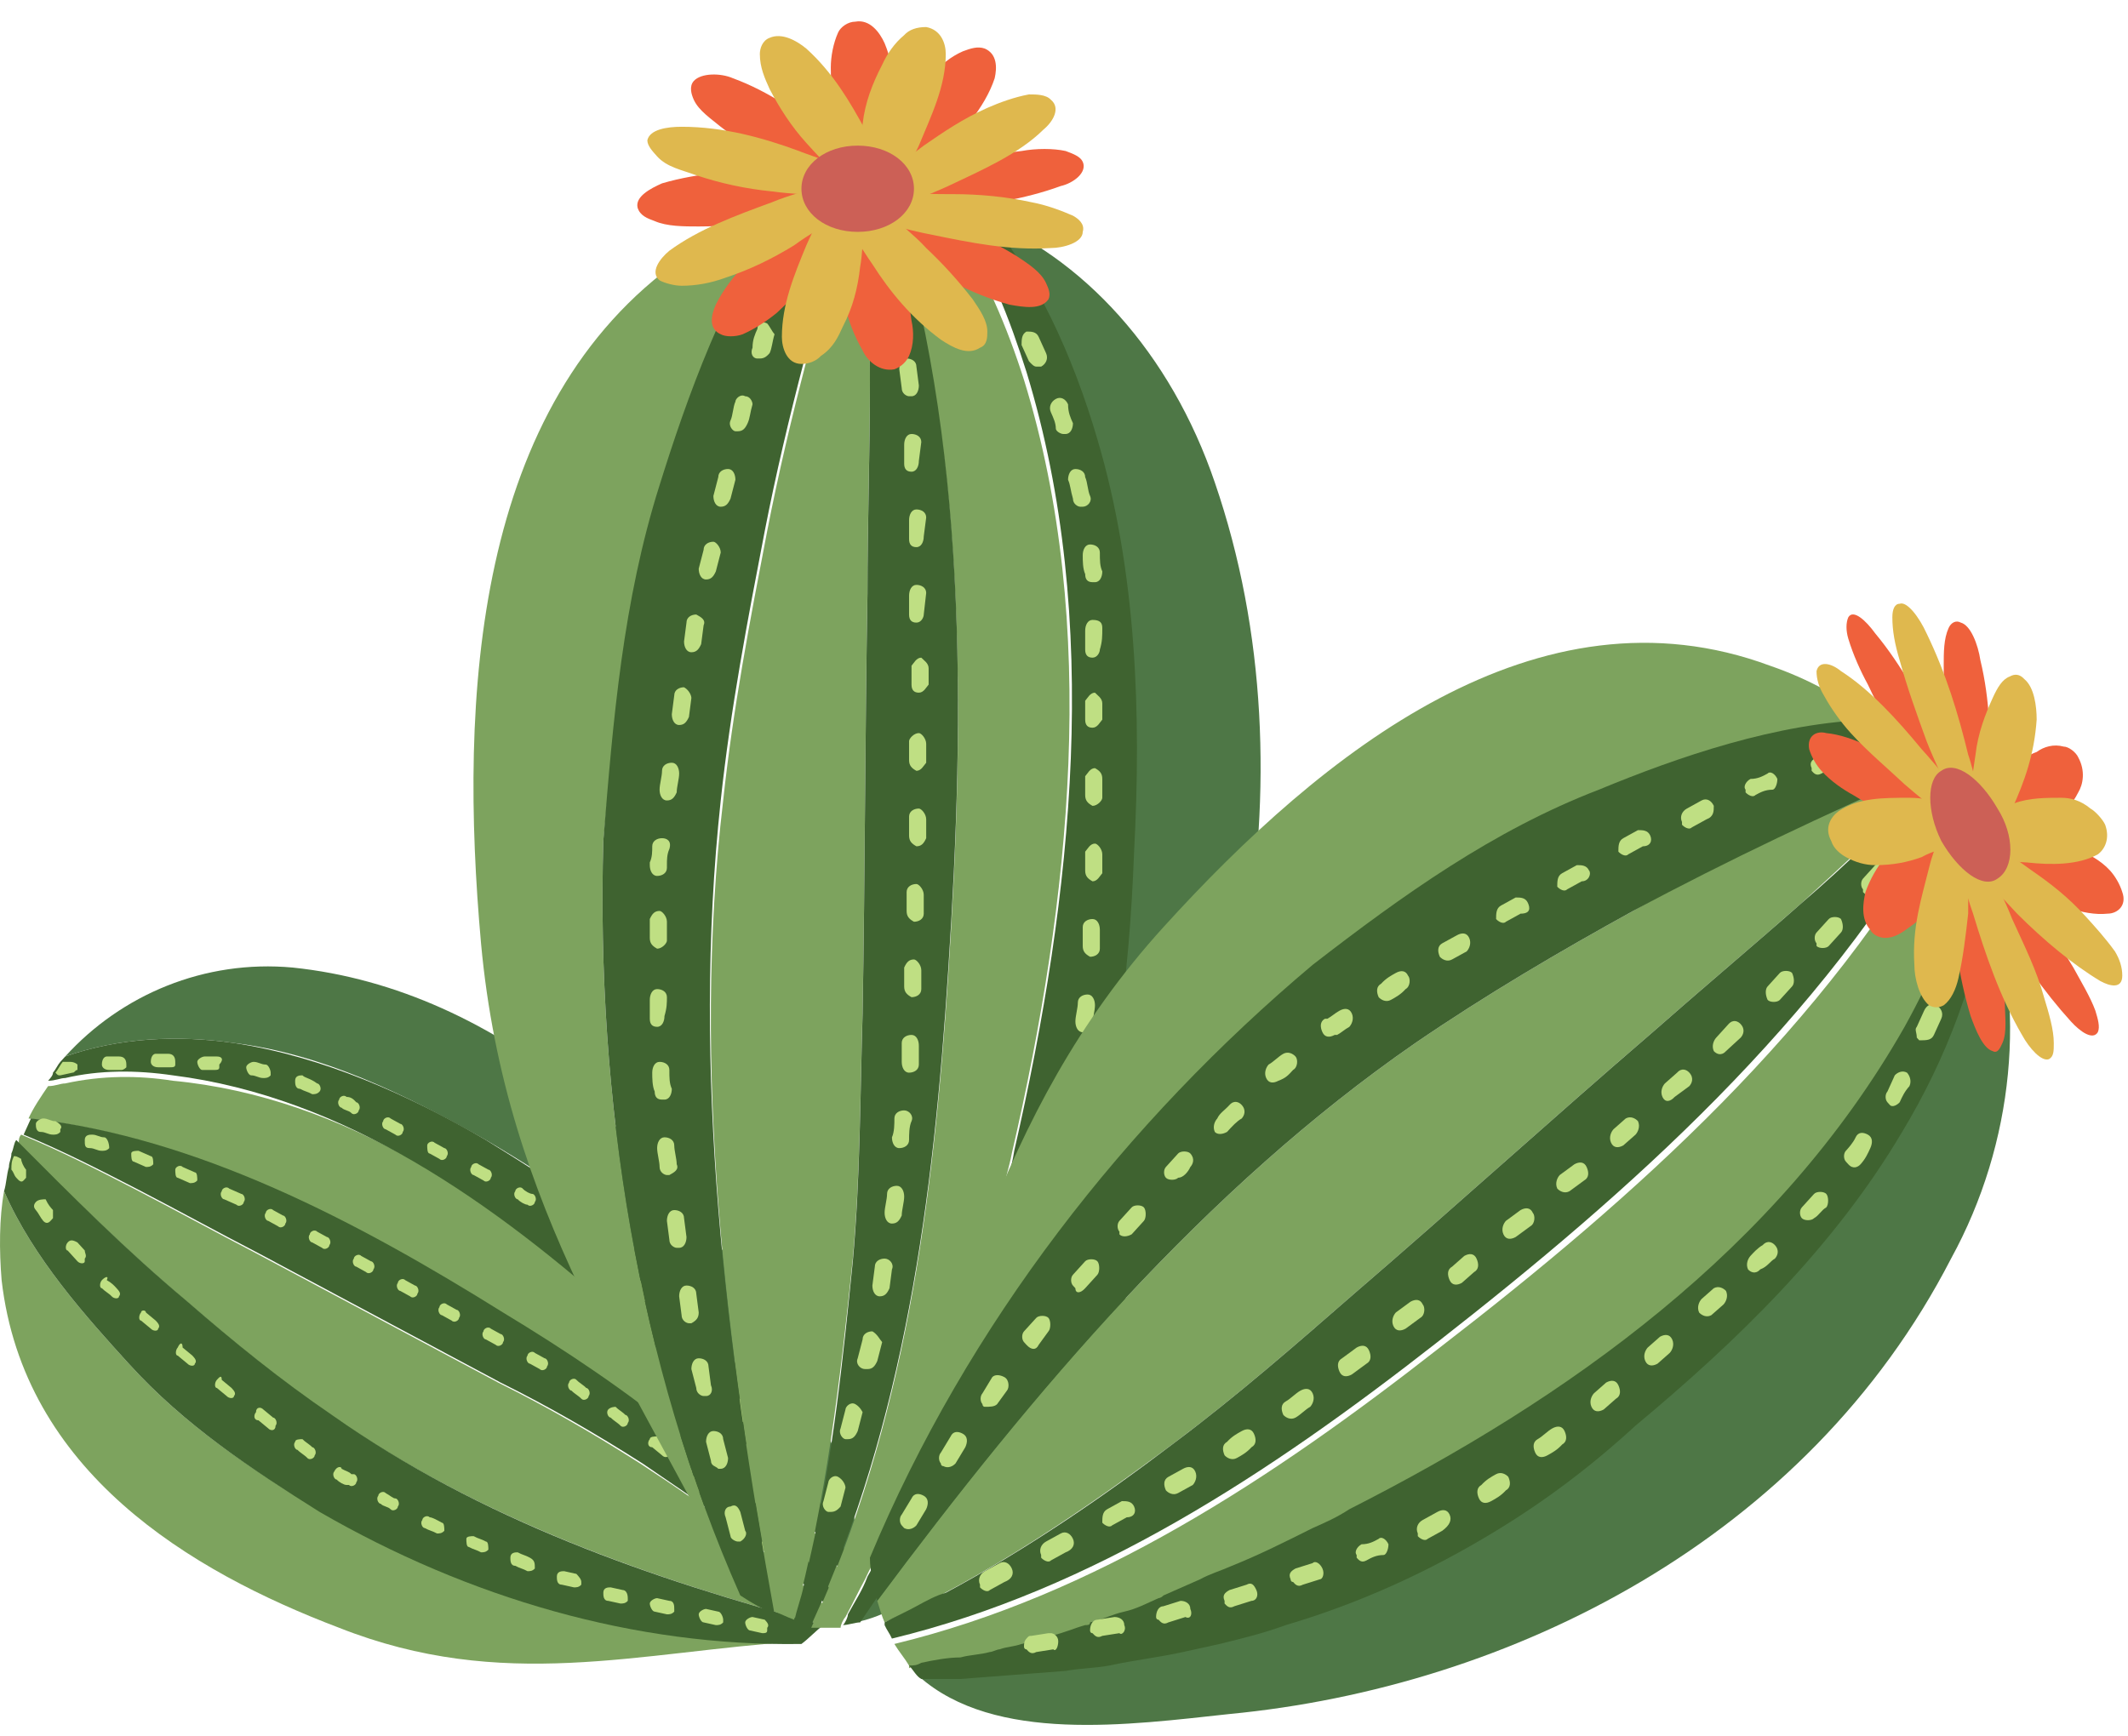 <svg width="87" height="71" viewBox="0 0 87 71" fill="none" xmlns="http://www.w3.org/2000/svg">
<g id="Captus2">
<g id="Group">
<g id="Group_2">
<g id="Group_3">
<path id="Vector" d="M5.266 55.767C3.566 53.893 1.366 51.469 0.166 48.714C-0.034 49.816 -0.034 51.138 0.066 52.35C0.966 60.175 7.766 64.252 13.866 66.567C20.566 69.212 26.066 67.559 32.666 67.118C25.866 67.228 19.066 65.244 12.966 61.718C10.266 60.065 7.566 58.301 5.266 55.767Z" fill="#7DA35E"/>
</g>
<g id="Group_4">
<path id="Vector_2" d="M25.566 54.004C25.866 54.224 26.166 54.555 26.465 54.775C27.066 55.326 27.765 55.987 28.366 56.648C28.566 56.869 28.866 57.089 29.066 57.42C29.366 57.751 29.666 57.971 29.866 58.301L29.965 58.412C30.166 58.632 30.465 58.963 30.666 59.293C30.866 59.624 31.166 59.844 31.366 60.175L31.465 60.285C31.666 60.616 31.965 60.836 32.166 61.167C32.266 61.387 32.465 61.497 32.566 61.718C32.566 61.828 32.666 61.828 32.766 61.938C32.865 62.159 33.066 62.269 33.166 62.489C33.266 62.599 33.266 62.71 33.365 62.71C33.566 62.93 33.666 63.261 33.865 63.481C34.066 63.812 34.266 64.142 34.566 64.583C34.666 64.693 34.666 64.803 34.766 64.914C34.666 65.134 34.566 65.465 34.365 65.685C30.666 60.506 25.666 56.869 20.465 53.673C14.466 49.926 7.966 46.51 1.166 45.738C1.366 45.298 1.666 44.857 1.966 44.416C2.266 44.416 2.466 44.306 2.666 44.306C4.166 43.975 5.666 43.975 7.066 44.196C14.066 44.857 20.265 49.044 25.566 54.004Z" fill="#7DA35E"/>
</g>
<g id="Group_5">
<path id="Vector_3" d="M31.866 54.885C33.365 57.64 35.566 61.277 34.865 64.252C34.666 63.922 34.566 63.591 34.365 63.15C33.865 62.158 33.365 61.167 32.865 60.175C32.666 59.734 32.465 59.404 32.166 58.963C31.765 58.301 31.366 57.64 30.965 56.979C30.765 56.648 30.566 56.318 30.265 55.987C29.866 55.436 29.465 54.885 28.965 54.334C27.465 52.461 25.866 50.808 24.066 49.375C22.765 48.383 21.366 47.502 19.866 46.62C16.566 44.747 13.165 43.093 9.566 42.653C7.266 42.322 4.866 42.432 2.666 43.204C4.966 40.669 8.366 39.236 11.966 39.567C20.465 40.449 27.666 47.061 31.866 54.885Z" fill="#4E7746"/>
</g>
<g id="Group_6">
<path id="Vector_4" d="M7.766 53.342C9.666 54.995 11.566 56.538 13.666 57.971C19.766 62.159 26.666 64.583 33.666 66.457C33.866 66.346 33.966 66.126 34.066 66.016C31.666 63.591 28.866 61.608 26.166 59.844C24.266 58.632 22.366 57.53 20.366 56.538C17.066 54.775 13.766 53.012 10.466 51.249C8.766 50.367 7.166 49.485 5.466 48.604C3.966 47.832 2.466 47.061 0.866 46.4C0.766 46.51 0.766 46.62 0.766 46.84C2.966 48.934 5.266 51.249 7.766 53.342Z" fill="#7DA35E"/>
</g>
<g id="Group_7">
<path id="Vector_5" d="M33.666 66.457C33.365 66.677 33.066 67.008 32.766 67.228C25.965 67.338 19.166 65.355 13.066 61.828C10.265 60.065 7.566 58.302 5.266 55.767C3.566 53.894 1.366 51.469 0.166 48.714C0.266 48.383 0.266 48.053 0.366 47.722C0.366 47.502 0.466 47.392 0.466 47.171C0.566 46.951 0.566 46.73 0.666 46.62C2.966 48.934 5.166 51.138 7.666 53.232C9.566 54.885 11.466 56.428 13.566 57.861C19.666 62.159 26.666 64.583 33.666 66.457Z" fill="#3F6330"/>
</g>
<g id="Group_8">
<path id="Vector_6" d="M34.366 65.575C34.266 65.685 34.166 65.795 34.166 65.905C34.166 65.905 34.166 65.905 34.166 66.016C33.866 65.795 33.666 65.465 33.366 65.244C33.166 65.024 32.866 64.803 32.666 64.583C30.666 62.82 28.366 61.277 26.266 59.844C24.366 58.632 22.466 57.53 20.466 56.538C17.166 54.775 13.866 53.012 10.566 51.248C8.866 50.367 7.266 49.485 5.566 48.604C4.066 47.832 2.566 47.061 0.966 46.4C1.066 46.179 1.166 45.959 1.266 45.738C8.066 46.51 14.566 49.926 20.566 53.673C25.666 56.759 30.666 60.395 34.366 65.575Z" fill="#3F6330"/>
</g>
<g id="Group_9">
<path id="Vector_7" d="M24.166 49.485C25.966 50.918 27.566 52.571 29.066 54.444C29.466 54.995 29.966 55.547 30.366 56.097C30.566 56.428 30.766 56.759 31.066 57.089C31.466 57.751 31.866 58.412 32.266 59.073C32.466 59.514 32.766 59.844 32.966 60.285C33.466 61.277 33.966 62.269 34.466 63.261C34.666 63.591 34.766 63.922 34.966 64.363C34.966 64.583 34.866 64.693 34.766 64.914C34.666 64.803 34.666 64.693 34.566 64.583C34.366 64.252 34.166 63.922 33.866 63.481C33.666 63.261 33.566 62.93 33.366 62.71C33.266 62.599 33.266 62.489 33.166 62.489C33.066 62.269 32.866 62.159 32.766 61.938C32.766 61.828 32.666 61.828 32.566 61.718C32.466 61.497 32.266 61.387 32.166 61.167C31.966 60.836 31.666 60.616 31.466 60.285C31.466 60.175 31.366 60.175 31.366 60.175C31.166 59.844 30.866 59.624 30.666 59.293C30.466 58.963 30.166 58.742 29.966 58.412L29.866 58.301C29.566 57.971 29.366 57.751 29.066 57.42C28.866 57.2 28.566 56.979 28.366 56.648C27.766 55.987 27.166 55.436 26.466 54.775C26.166 54.555 25.866 54.224 25.566 54.004C20.166 49.155 14.066 44.857 7.066 43.975C5.566 43.755 4.066 43.755 2.666 44.085C2.466 44.085 2.266 44.196 1.966 44.196C2.066 44.085 2.166 43.975 2.166 43.865C2.266 43.755 2.366 43.534 2.466 43.424C2.566 43.314 2.566 43.314 2.666 43.204C4.866 42.432 7.266 42.322 9.566 42.653C13.166 43.204 16.666 44.747 19.866 46.62C21.466 47.612 22.866 48.493 24.166 49.485Z" fill="#3F6330"/>
</g>
</g>
<g id="Group_10">
<g id="Group_11">
<path id="Vector_8" d="M0.566 47.281C0.466 47.502 0.466 47.612 0.466 47.832C0.566 47.943 0.566 48.053 0.666 48.163C0.766 48.273 0.866 48.383 0.966 48.273L1.066 48.163C1.066 48.053 1.066 47.943 1.066 47.832C0.966 47.722 0.866 47.502 0.866 47.391C0.666 47.281 0.666 47.281 0.566 47.281ZM1.466 49.155C1.366 49.265 1.366 49.375 1.466 49.485C1.566 49.596 1.666 49.816 1.766 49.926C1.866 50.036 1.966 50.036 2.066 49.926C2.066 49.926 2.066 49.926 2.166 49.816C2.166 49.706 2.166 49.596 2.166 49.485C2.066 49.375 1.966 49.265 1.866 49.044C1.766 49.044 1.566 49.044 1.466 49.155ZM2.766 50.808C2.666 50.918 2.666 51.138 2.766 51.138C2.866 51.249 2.966 51.359 3.166 51.579C3.266 51.689 3.466 51.689 3.466 51.579C3.466 51.579 3.466 51.579 3.466 51.469C3.566 51.359 3.466 51.249 3.466 51.138C3.366 51.028 3.266 50.918 3.166 50.808C2.966 50.697 2.866 50.697 2.766 50.808ZM4.166 52.351C4.066 52.461 4.066 52.681 4.166 52.681C4.266 52.791 4.466 52.902 4.566 53.012C4.666 53.122 4.866 53.122 4.866 53.012C4.966 52.902 4.866 52.791 4.766 52.681C4.666 52.571 4.566 52.461 4.366 52.351C4.466 52.13 4.266 52.24 4.166 52.351ZM5.766 53.673C5.666 53.783 5.666 54.004 5.766 54.004L6.166 54.334C6.266 54.444 6.466 54.444 6.466 54.334C6.566 54.224 6.466 54.114 6.366 54.004L5.966 53.673C5.966 53.563 5.766 53.563 5.766 53.673ZM7.266 55.106C7.166 55.216 7.166 55.436 7.266 55.436L7.666 55.767C7.766 55.877 7.966 55.877 7.966 55.767C8.066 55.657 7.966 55.546 7.866 55.436L7.466 55.106C7.466 54.885 7.366 54.885 7.266 55.106ZM8.866 56.428C8.766 56.538 8.766 56.759 8.866 56.759L9.266 57.089C9.366 57.2 9.566 57.2 9.566 57.089C9.666 56.979 9.566 56.869 9.466 56.759L9.066 56.428C9.066 56.208 8.966 56.318 8.866 56.428ZM10.466 57.751C10.366 57.861 10.366 58.081 10.566 58.081L10.966 58.412C11.066 58.522 11.266 58.522 11.266 58.302C11.366 58.191 11.266 57.971 11.166 57.971L10.766 57.64C10.666 57.53 10.466 57.53 10.466 57.751ZM12.066 58.963C11.966 59.073 12.066 59.293 12.166 59.293C12.266 59.404 12.466 59.514 12.566 59.624C12.666 59.734 12.866 59.624 12.866 59.514C12.966 59.404 12.866 59.183 12.766 59.183C12.666 59.073 12.466 58.963 12.366 58.853C12.266 58.853 12.066 58.853 12.066 58.963ZM13.666 60.175C13.566 60.285 13.666 60.506 13.766 60.506C13.866 60.616 14.066 60.726 14.166 60.726H14.266C14.366 60.836 14.566 60.726 14.566 60.616C14.666 60.506 14.566 60.285 14.466 60.285H14.366C14.266 60.175 14.166 60.175 13.966 60.065C13.966 59.955 13.766 59.955 13.666 60.175ZM15.766 61.057C15.666 60.946 15.466 61.057 15.466 61.167C15.366 61.277 15.466 61.497 15.566 61.497C15.666 61.608 15.866 61.608 15.966 61.718C16.066 61.828 16.266 61.718 16.266 61.608C16.366 61.498 16.266 61.277 16.166 61.277C16.066 61.277 15.966 61.167 15.766 61.057ZM17.566 62.048C17.466 61.938 17.266 62.048 17.266 62.159C17.166 62.269 17.266 62.489 17.366 62.489C17.566 62.599 17.666 62.599 17.866 62.71C17.966 62.71 18.066 62.71 18.166 62.599C18.166 62.489 18.166 62.269 18.066 62.269C17.866 62.159 17.666 62.048 17.566 62.048ZM19.366 62.82C19.266 62.82 19.066 62.82 19.066 62.93C19.066 63.04 19.066 63.261 19.166 63.261C19.366 63.371 19.466 63.371 19.666 63.481C19.766 63.481 19.866 63.481 19.966 63.371C19.966 63.261 19.966 63.04 19.866 63.04C19.666 62.93 19.566 62.93 19.366 62.82ZM21.666 63.702C21.466 63.591 21.366 63.591 21.166 63.481C21.066 63.481 20.866 63.481 20.866 63.702C20.866 63.812 20.866 64.032 21.066 64.032C21.266 64.142 21.366 64.142 21.566 64.252C21.666 64.252 21.766 64.252 21.866 64.142C21.866 63.922 21.866 63.812 21.666 63.702ZM23.566 64.363L23.066 64.252C22.966 64.252 22.766 64.252 22.766 64.473C22.766 64.583 22.766 64.803 22.966 64.803L23.466 64.914C23.566 64.914 23.666 64.914 23.766 64.803C23.766 64.803 23.766 64.803 23.766 64.693C23.766 64.583 23.666 64.473 23.566 64.363ZM25.466 65.024L24.966 64.914C24.866 64.914 24.666 64.914 24.666 65.134C24.666 65.244 24.666 65.465 24.866 65.465L25.366 65.575C25.466 65.575 25.566 65.575 25.666 65.465C25.666 65.465 25.666 65.465 25.666 65.355C25.666 65.134 25.566 65.024 25.466 65.024ZM27.366 65.465L26.866 65.355C26.766 65.355 26.566 65.465 26.566 65.575C26.566 65.685 26.666 65.906 26.766 65.906L27.266 66.016C27.366 66.016 27.466 66.016 27.566 65.906C27.566 65.906 27.566 65.906 27.566 65.795C27.566 65.685 27.566 65.465 27.366 65.465ZM29.366 65.906L28.866 65.795C28.766 65.795 28.566 65.906 28.566 66.016C28.566 66.126 28.666 66.346 28.766 66.346L29.266 66.457C29.366 66.457 29.466 66.457 29.566 66.346C29.566 66.346 29.566 66.346 29.566 66.236C29.566 66.126 29.466 65.906 29.366 65.906ZM31.266 66.236L30.766 66.126C30.666 66.126 30.466 66.236 30.466 66.346C30.466 66.457 30.566 66.677 30.666 66.677L31.166 66.787C31.266 66.787 31.366 66.787 31.366 66.677V66.567C31.466 66.457 31.366 66.346 31.266 66.236Z" fill="#BFDF83"/>
</g>
</g>
<g id="Group_12">
<g id="Group_13">
<path id="Vector_9" d="M2.866 43.424H2.566C2.466 43.534 2.366 43.755 2.266 43.865C2.366 43.975 2.366 43.975 2.466 43.975L2.966 43.865C3.066 43.865 3.066 43.755 3.166 43.755C3.166 43.755 3.166 43.645 3.166 43.534C3.166 43.534 3.066 43.424 2.866 43.424ZM4.866 43.204C4.666 43.204 4.566 43.204 4.366 43.204C4.266 43.204 4.166 43.314 4.166 43.534C4.166 43.645 4.266 43.755 4.466 43.755C4.666 43.755 4.766 43.755 4.966 43.755C5.066 43.755 5.166 43.645 5.166 43.645V43.534C5.166 43.314 5.066 43.204 4.866 43.204ZM6.866 43.093C6.666 43.093 6.566 43.093 6.366 43.093C6.266 43.093 6.166 43.204 6.166 43.424C6.166 43.534 6.266 43.645 6.466 43.645C6.666 43.645 6.766 43.645 6.966 43.645C7.066 43.645 7.166 43.645 7.166 43.534V43.424C7.166 43.204 7.066 43.093 6.866 43.093ZM8.866 43.204C8.666 43.204 8.566 43.204 8.366 43.204C8.266 43.204 8.066 43.314 8.066 43.424C8.066 43.534 8.166 43.755 8.266 43.755C8.466 43.755 8.566 43.755 8.766 43.755C8.866 43.755 8.966 43.755 8.966 43.645V43.534C9.166 43.314 9.066 43.204 8.866 43.204ZM10.866 43.534C10.666 43.534 10.566 43.424 10.366 43.424C10.266 43.424 10.066 43.534 10.066 43.645C10.066 43.755 10.166 43.975 10.266 43.975C10.466 43.975 10.566 44.085 10.766 44.085C10.866 44.085 10.966 44.085 11.066 43.975C11.066 43.975 11.066 43.975 11.066 43.865C11.066 43.755 10.966 43.534 10.866 43.534ZM12.366 43.975C12.266 43.975 12.066 43.975 12.066 44.196C12.066 44.306 12.066 44.526 12.266 44.526C12.466 44.636 12.566 44.636 12.766 44.746C12.866 44.746 12.966 44.746 13.066 44.636C13.166 44.526 13.066 44.306 12.966 44.306C12.666 44.085 12.466 44.085 12.366 43.975ZM14.166 44.857C14.066 44.747 13.866 44.857 13.866 44.967C13.766 45.077 13.866 45.298 13.966 45.298C14.066 45.408 14.266 45.408 14.366 45.518C14.466 45.628 14.666 45.518 14.666 45.408C14.766 45.298 14.666 45.077 14.566 45.077C14.466 44.967 14.366 44.857 14.166 44.857ZM15.966 45.738C15.866 45.628 15.666 45.738 15.666 45.849C15.566 45.959 15.666 46.179 15.766 46.179L16.166 46.4C16.266 46.51 16.466 46.4 16.466 46.289C16.566 46.179 16.466 45.959 16.366 45.959L15.966 45.738ZM17.766 46.73C17.666 46.62 17.466 46.73 17.466 46.84C17.466 46.951 17.466 47.171 17.566 47.171L17.966 47.391C18.066 47.502 18.266 47.391 18.266 47.281C18.366 47.171 18.266 46.951 18.166 46.951L17.766 46.73ZM19.566 47.612C19.466 47.502 19.266 47.612 19.266 47.722C19.166 47.832 19.266 48.053 19.366 48.053L19.766 48.273C19.866 48.383 20.066 48.273 20.066 48.163C20.166 48.053 20.066 47.832 19.966 47.832L19.566 47.612ZM21.366 48.604C21.266 48.493 21.066 48.604 21.066 48.714C20.966 48.824 21.066 49.044 21.166 49.044C21.266 49.155 21.466 49.265 21.566 49.265C21.666 49.375 21.866 49.265 21.866 49.155C21.966 49.044 21.866 48.824 21.766 48.824C21.666 48.824 21.466 48.714 21.366 48.604ZM22.766 49.816C22.666 49.926 22.766 50.147 22.866 50.147C22.966 50.257 23.166 50.367 23.266 50.477C23.366 50.587 23.566 50.477 23.566 50.367C23.666 50.257 23.566 50.036 23.466 50.036C23.366 49.926 23.166 49.816 23.066 49.706C22.966 49.596 22.766 49.706 22.766 49.816ZM24.366 51.028C24.266 51.138 24.366 51.359 24.466 51.469C24.566 51.579 24.666 51.689 24.766 51.8C24.866 51.91 25.066 51.91 25.066 51.8C25.166 51.689 25.066 51.579 24.966 51.469C24.866 51.359 24.766 51.248 24.566 51.138C24.666 50.808 24.466 50.918 24.366 51.028ZM25.866 52.461C25.766 52.571 25.766 52.791 25.866 52.791C25.966 52.902 26.066 53.012 26.166 53.122C26.266 53.232 26.466 53.232 26.466 53.122C26.466 53.122 26.466 53.122 26.466 53.012C26.566 52.902 26.466 52.791 26.466 52.681C26.366 52.571 26.266 52.461 26.066 52.24C26.166 52.351 25.966 52.35 25.866 52.461ZM27.266 54.004C27.166 54.114 27.166 54.334 27.266 54.334L27.566 54.775C27.666 54.885 27.766 54.885 27.866 54.775C27.866 54.775 27.866 54.775 27.866 54.665C27.966 54.555 27.866 54.444 27.866 54.334L27.566 53.893C27.566 53.893 27.366 53.893 27.266 54.004ZM28.566 55.657C28.466 55.767 28.466 55.877 28.566 55.987L28.866 56.428C28.966 56.538 29.066 56.538 29.166 56.428C29.166 56.428 29.166 56.428 29.266 56.318C29.366 56.208 29.266 56.097 29.266 55.987L28.966 55.546C28.866 55.546 28.666 55.546 28.566 55.657ZM29.866 57.31C29.766 57.42 29.766 57.53 29.866 57.64L30.166 58.081C30.266 58.191 30.366 58.191 30.466 58.081C30.466 58.081 30.466 58.081 30.566 57.971C30.566 57.861 30.566 57.751 30.566 57.64L30.266 57.2C30.066 57.2 29.966 57.2 29.866 57.31ZM31.066 58.963C30.966 59.073 30.966 59.183 31.066 59.293L31.366 59.734C31.466 59.844 31.566 59.844 31.666 59.734C31.666 59.734 31.666 59.734 31.766 59.624C31.766 59.514 31.766 59.404 31.766 59.293L31.466 58.852C31.366 58.963 31.166 58.963 31.066 58.963ZM32.266 60.726C32.166 60.836 32.166 60.946 32.166 61.057L32.466 61.497L32.566 61.608C32.666 61.608 32.766 61.608 32.766 61.608C32.766 61.608 32.766 61.608 32.866 61.497C32.866 61.387 32.866 61.277 32.866 61.167L32.566 60.726C32.566 60.726 32.366 60.616 32.266 60.726Z" fill="#BFDF83"/>
</g>
</g>
<g id="Group_14">
<g id="Group_15">
<path id="Vector_10" d="M2.266 45.849C2.066 45.849 1.966 45.738 1.766 45.738C1.666 45.738 1.466 45.849 1.466 45.959C1.466 46.069 1.466 46.289 1.666 46.289C1.866 46.289 1.966 46.4 2.166 46.4C2.266 46.4 2.366 46.4 2.466 46.289C2.466 46.289 2.466 46.289 2.466 46.179C2.566 46.069 2.466 45.959 2.266 45.849ZM4.266 46.51C4.066 46.51 3.966 46.4 3.766 46.4C3.666 46.4 3.466 46.4 3.466 46.62C3.466 46.84 3.466 46.95 3.666 46.95C3.866 46.95 3.966 47.061 4.166 47.061C4.266 47.061 4.366 47.061 4.466 46.95C4.466 46.73 4.366 46.51 4.266 46.51ZM5.666 47.061C5.566 47.061 5.366 47.061 5.366 47.171C5.366 47.281 5.366 47.502 5.466 47.502L5.966 47.722C6.066 47.722 6.166 47.722 6.266 47.612C6.266 47.502 6.266 47.281 6.166 47.281L5.666 47.061ZM7.466 47.722C7.366 47.612 7.166 47.722 7.166 47.832C7.166 47.942 7.166 48.163 7.266 48.163L7.766 48.383C7.866 48.383 7.966 48.383 8.066 48.273C8.066 48.163 8.066 47.942 7.966 47.942L7.466 47.722ZM9.366 48.604C9.266 48.493 9.066 48.604 9.066 48.714C8.966 48.824 9.066 49.044 9.166 49.044L9.666 49.265C9.766 49.375 9.966 49.265 9.966 49.155C10.066 49.044 9.966 48.824 9.866 48.824L9.366 48.604ZM11.166 49.485C11.066 49.375 10.866 49.485 10.866 49.595C10.766 49.706 10.866 49.926 10.966 49.926L11.366 50.146C11.466 50.257 11.666 50.146 11.666 50.036C11.766 49.926 11.666 49.706 11.566 49.706L11.166 49.485ZM12.966 50.367C12.866 50.257 12.666 50.367 12.666 50.477C12.566 50.587 12.666 50.808 12.766 50.808L13.166 51.028C13.266 51.138 13.466 51.028 13.466 50.918C13.566 50.808 13.466 50.587 13.366 50.587L12.966 50.367ZM14.766 51.359C14.666 51.248 14.466 51.359 14.466 51.469C14.366 51.579 14.466 51.799 14.566 51.799L14.966 52.02C15.066 52.13 15.266 52.02 15.266 51.91C15.366 51.799 15.266 51.579 15.166 51.579L14.766 51.359ZM16.566 52.35C16.466 52.24 16.266 52.35 16.266 52.461C16.166 52.571 16.266 52.791 16.366 52.791L16.766 53.012C16.866 53.122 17.066 53.012 17.066 52.901C17.166 52.791 17.066 52.571 16.966 52.571L16.566 52.35ZM18.266 53.342C18.166 53.232 17.966 53.342 17.966 53.453C17.866 53.563 17.966 53.783 18.066 53.783L18.466 54.004C18.566 54.114 18.766 54.004 18.766 53.893C18.866 53.783 18.766 53.563 18.666 53.563L18.266 53.342ZM20.066 54.334C19.966 54.224 19.766 54.334 19.766 54.444C19.666 54.554 19.766 54.775 19.866 54.775L20.266 54.995C20.366 55.105 20.566 54.995 20.566 54.885C20.666 54.775 20.566 54.554 20.466 54.554L20.066 54.334ZM21.866 55.326C21.766 55.216 21.566 55.326 21.566 55.436C21.466 55.546 21.566 55.767 21.666 55.767L22.066 55.987C22.166 56.097 22.366 55.987 22.366 55.877C22.466 55.767 22.366 55.546 22.266 55.546L21.866 55.326ZM23.266 56.538C23.166 56.648 23.266 56.869 23.366 56.869C23.466 56.979 23.666 57.089 23.766 57.199C23.866 57.31 24.066 57.199 24.066 57.089C24.166 56.979 24.066 56.758 23.966 56.758C23.866 56.648 23.666 56.538 23.566 56.428C23.466 56.318 23.266 56.428 23.266 56.538ZM24.866 57.64C24.766 57.75 24.866 57.971 24.966 57.971C25.066 58.081 25.266 58.191 25.366 58.301C25.466 58.412 25.666 58.301 25.666 58.191C25.766 58.081 25.666 57.861 25.566 57.861C25.466 57.75 25.266 57.64 25.166 57.53C25.166 57.53 24.966 57.53 24.866 57.64ZM26.566 58.852C26.466 58.963 26.466 59.183 26.666 59.183L27.066 59.514C27.166 59.624 27.366 59.624 27.366 59.403C27.466 59.293 27.366 59.183 27.266 59.073L26.866 58.742C26.766 58.742 26.566 58.742 26.566 58.852ZM28.066 60.175C27.966 60.285 27.966 60.505 28.066 60.616L28.466 60.946C28.566 61.056 28.766 61.056 28.766 60.946C28.866 60.836 28.766 60.726 28.666 60.616L28.266 60.285C28.366 60.065 28.166 60.065 28.066 60.175ZM29.666 61.608C29.566 61.718 29.566 61.938 29.666 61.938L30.066 62.269C30.166 62.379 30.366 62.379 30.366 62.269C30.466 62.158 30.366 62.048 30.266 61.938L29.866 61.608C29.866 61.497 29.766 61.497 29.666 61.608ZM31.166 63.04C31.066 63.15 31.066 63.371 31.166 63.371L31.566 63.701C31.666 63.812 31.866 63.812 31.866 63.701C31.966 63.591 31.866 63.481 31.766 63.371L31.366 63.04C31.366 62.82 31.266 62.93 31.166 63.04Z" fill="#BFDF83"/>
</g>
</g>
</g>
<g id="Group_16">
<g id="Group_17">
<g id="Group_18">
<path id="Vector_11" d="M27.066 19.841C28.166 16.314 29.766 11.796 32.166 8.49C30.766 8.931 29.266 9.592 27.866 10.584C19.366 16.535 18.766 28.547 19.666 38.575C20.666 49.485 25.866 56.318 30.266 65.244C26.066 55.767 24.366 44.967 24.666 34.387C25.166 29.318 25.566 24.579 27.066 19.841Z" fill="#7DA35E"/>
</g>
<g id="Group_19">
<path id="Vector_12" d="M41.366 47.17C41.266 47.721 41.066 48.272 40.966 48.934C40.666 50.146 40.366 51.468 39.966 52.68C39.866 53.121 39.666 53.672 39.566 54.113C39.366 54.664 39.166 55.215 39.066 55.766C39.066 55.876 39.066 55.876 38.966 55.986C38.766 56.537 38.666 56.978 38.466 57.529C38.266 58.08 38.066 58.521 37.866 59.072C37.866 59.182 37.766 59.292 37.766 59.292C37.566 59.843 37.366 60.284 37.166 60.835C37.066 61.166 36.866 61.496 36.766 61.717C36.666 61.827 36.666 61.937 36.566 62.047C36.466 62.378 36.266 62.599 36.166 62.929C36.066 63.039 36.066 63.26 35.966 63.37C35.766 63.811 35.566 64.141 35.366 64.582C35.066 65.133 34.866 65.574 34.566 66.125C34.466 66.235 34.366 66.456 34.366 66.566C34.366 66.566 34.366 66.566 34.266 66.566C33.966 66.566 33.566 66.566 33.166 66.566C36.966 58.301 38.166 49.154 38.766 39.897C39.466 29.207 39.566 18.187 36.366 8.158C37.066 8.158 37.766 8.269 38.466 8.489C38.666 8.82 38.866 9.15 39.066 9.371C40.266 11.244 41.166 13.338 41.866 15.542C44.966 25.57 43.766 36.811 41.366 47.17Z" fill="#7DA35E"/>
</g>
<g id="Group_20">
<path id="Vector_13" d="M44.066 56.538C41.766 60.285 38.866 65.575 34.966 66.346C35.266 65.905 35.566 65.465 35.866 65.024C36.766 63.812 37.566 62.489 38.366 61.167C38.666 60.616 39.066 60.065 39.366 59.514C39.866 58.522 40.366 57.64 40.866 56.648C41.066 56.097 41.366 55.657 41.566 55.105C41.966 54.224 42.366 53.232 42.766 52.35C44.066 49.265 44.966 45.959 45.466 42.542C45.866 40.118 46.066 37.583 46.166 35.049C46.366 29.318 46.166 23.587 44.666 18.188C43.666 14.771 42.066 11.465 39.966 8.82C44.266 10.473 47.866 14.441 49.666 19.73C53.866 31.963 50.566 46.069 44.066 56.538Z" fill="#4E7746"/>
</g>
<g id="Group_21">
<path id="Vector_14" d="M31.366 21.714C30.666 25.351 29.966 28.988 29.566 32.734C28.266 43.755 29.666 54.995 31.666 65.905C31.966 66.016 32.166 66.126 32.466 66.236C33.766 61.497 34.366 56.318 34.866 51.469C35.166 48.163 35.166 44.746 35.266 41.33C35.366 35.6 35.366 29.869 35.466 24.139C35.466 21.273 35.566 18.408 35.566 15.543C35.566 13.008 35.466 10.363 35.366 7.829C35.166 7.829 34.966 7.829 34.866 7.829C33.566 12.457 32.266 17.086 31.366 21.714Z" fill="#7DA35E"/>
</g>
<g id="Group_22">
<path id="Vector_15" d="M31.666 66.015C31.166 65.794 30.766 65.574 30.266 65.243C26.066 55.766 24.366 44.966 24.666 34.387C25.066 29.427 25.466 24.579 26.966 19.84C28.066 16.313 29.666 11.795 32.066 8.489C32.466 8.379 32.866 8.269 33.266 8.158C33.466 8.158 33.766 8.048 33.966 8.048C34.266 8.048 34.466 7.938 34.766 7.938C33.466 12.456 32.166 17.085 31.266 21.713C30.566 25.35 29.866 28.987 29.466 32.734C28.266 43.864 29.666 54.995 31.666 66.015Z" fill="#3F6330"/>
</g>
<g id="Group_23">
<path id="Vector_16" d="M33.166 66.456C32.966 66.456 32.766 66.346 32.566 66.346H32.466C32.566 65.794 32.766 65.354 32.866 64.803C32.966 64.362 33.066 63.921 33.166 63.48C34.066 59.513 34.466 55.546 34.866 51.578C35.166 48.272 35.166 44.856 35.266 41.44C35.366 35.709 35.366 29.979 35.466 24.248C35.466 21.383 35.566 18.517 35.566 15.652C35.566 13.117 35.466 10.473 35.366 7.938C35.666 7.938 36.066 7.938 36.366 7.938C39.566 17.966 39.466 29.097 38.766 39.676C38.166 49.044 36.966 58.19 33.166 66.456Z" fill="#3F6330"/>
</g>
<g id="Group_24">
<path id="Vector_17" d="M45.666 42.542C45.166 45.958 44.166 49.264 42.966 52.35C42.566 53.342 42.166 54.223 41.766 55.105C41.566 55.656 41.266 56.097 41.066 56.648C40.566 57.639 40.066 58.521 39.566 59.513C39.266 60.064 38.966 60.615 38.566 61.166C37.766 62.488 36.966 63.811 36.066 65.023C35.766 65.464 35.466 65.905 35.166 66.346C34.966 66.346 34.666 66.456 34.466 66.456C34.566 66.346 34.666 66.125 34.666 66.015C34.966 65.464 35.266 65.023 35.466 64.472C35.666 64.141 35.866 63.701 36.066 63.26C36.166 63.15 36.166 62.929 36.266 62.819C36.366 62.488 36.566 62.268 36.666 61.937C36.766 61.827 36.766 61.717 36.866 61.607C36.966 61.276 37.166 60.946 37.266 60.725C37.466 60.174 37.666 59.733 37.866 59.182C37.866 59.072 37.966 58.962 37.966 58.962C38.166 58.411 38.366 57.97 38.566 57.419C38.766 56.868 38.966 56.427 39.066 55.876C39.066 55.876 39.066 55.766 39.166 55.656C39.366 55.105 39.566 54.554 39.666 54.003C39.766 53.562 39.966 53.011 40.066 52.57C40.466 51.358 40.766 50.035 41.066 48.823C41.166 48.272 41.366 47.721 41.466 47.06C43.866 36.591 45.066 25.35 41.966 15.211C41.266 13.007 40.466 10.914 39.166 9.04C39.066 8.82 38.766 8.489 38.566 8.158C38.766 8.158 38.966 8.269 39.066 8.269C39.266 8.379 39.566 8.379 39.766 8.489C39.866 8.489 39.966 8.599 40.166 8.599C42.366 11.244 43.866 14.55 44.866 17.966C46.466 23.366 46.666 29.207 46.366 34.828C46.266 37.472 46.066 40.007 45.666 42.542Z" fill="#3F6330"/>
</g>
</g>
<g id="Group_25">
<g id="Group_26">
<path id="Vector_18" d="M34.066 8.049C33.866 8.049 33.566 8.159 33.366 8.159C33.266 8.269 33.166 8.489 33.066 8.6C32.966 8.82 32.966 9.04 33.166 9.151C33.266 9.151 33.266 9.261 33.366 9.261C33.466 9.261 33.566 9.261 33.666 9.151C33.766 8.93 33.966 8.71 34.066 8.489C34.166 8.269 34.166 8.159 34.066 8.049ZM32.466 10.473C32.266 10.363 32.066 10.473 31.966 10.583C31.866 10.804 31.766 11.024 31.666 11.245C31.566 11.465 31.666 11.685 31.866 11.796H31.966C32.066 11.796 32.266 11.685 32.266 11.575C32.366 11.355 32.466 11.134 32.566 10.914C32.666 10.804 32.666 10.583 32.466 10.473ZM31.366 13.228C31.166 13.118 30.966 13.228 30.966 13.448C30.866 13.669 30.766 13.889 30.766 14.22C30.666 14.44 30.766 14.661 30.966 14.661H31.066C31.266 14.661 31.366 14.55 31.466 14.44C31.566 14.22 31.566 13.999 31.666 13.669C31.566 13.559 31.466 13.338 31.366 13.228ZM30.466 16.204C30.266 16.093 30.066 16.314 30.066 16.424C29.966 16.644 29.966 16.975 29.866 17.195C29.766 17.416 29.966 17.636 30.066 17.636H30.166C30.366 17.636 30.466 17.526 30.566 17.306C30.666 17.085 30.666 16.865 30.766 16.534C30.766 16.424 30.666 16.204 30.466 16.204ZM29.766 19.179C29.566 19.179 29.366 19.289 29.366 19.51L29.166 20.281C29.166 20.502 29.266 20.722 29.466 20.722C29.666 20.722 29.766 20.612 29.866 20.391L30.066 19.62C30.066 19.399 29.966 19.179 29.766 19.179ZM29.166 22.154C28.966 22.154 28.766 22.265 28.766 22.485L28.566 23.256C28.566 23.477 28.666 23.697 28.866 23.697C29.066 23.697 29.166 23.587 29.266 23.367L29.466 22.595C29.466 22.375 29.266 22.154 29.166 22.154ZM28.466 25.13C28.266 25.13 28.066 25.24 28.066 25.461L27.966 26.232C27.966 26.452 28.066 26.673 28.266 26.673C28.466 26.673 28.566 26.563 28.666 26.342L28.766 25.571C28.866 25.35 28.666 25.24 28.466 25.13ZM27.966 28.105C27.766 28.105 27.566 28.216 27.566 28.436L27.466 29.207C27.466 29.428 27.566 29.648 27.766 29.648C27.966 29.648 28.066 29.538 28.166 29.318L28.266 28.546C28.266 28.436 28.166 28.216 27.966 28.105ZM27.466 31.191C27.266 31.191 27.066 31.301 27.066 31.522C27.066 31.742 26.966 32.073 26.966 32.293C26.966 32.514 27.066 32.734 27.266 32.734C27.466 32.734 27.566 32.624 27.666 32.403C27.666 32.183 27.766 31.852 27.766 31.632C27.766 31.412 27.666 31.191 27.466 31.191ZM27.066 34.277C26.866 34.277 26.666 34.387 26.666 34.607C26.666 34.828 26.666 35.048 26.566 35.269V35.379C26.566 35.599 26.666 35.82 26.866 35.82C27.066 35.82 27.266 35.709 27.266 35.489V35.379C27.266 35.158 27.266 34.938 27.366 34.718C27.466 34.387 27.266 34.277 27.066 34.277ZM27.266 37.693C27.266 37.473 27.066 37.252 26.966 37.252C26.766 37.252 26.666 37.362 26.566 37.583C26.566 37.803 26.566 38.134 26.566 38.354C26.566 38.575 26.666 38.685 26.866 38.795C27.066 38.795 27.266 38.575 27.266 38.465C27.266 38.244 27.266 37.913 27.266 37.693ZM27.266 40.779C27.266 40.558 27.066 40.448 26.866 40.448C26.666 40.448 26.566 40.669 26.566 40.889C26.566 41.109 26.566 41.44 26.566 41.66C26.566 41.881 26.666 41.991 26.866 41.991C27.066 41.991 27.166 41.771 27.166 41.55C27.266 41.22 27.266 40.999 27.266 40.779ZM27.366 43.754C27.366 43.534 27.166 43.424 26.966 43.424C26.766 43.424 26.666 43.644 26.666 43.864C26.666 44.085 26.666 44.415 26.766 44.636C26.766 44.856 26.866 44.967 27.066 44.967C27.066 44.967 27.066 44.967 27.166 44.967C27.366 44.967 27.466 44.746 27.466 44.526C27.366 44.305 27.366 44.085 27.366 43.754ZM27.666 47.611C27.666 47.391 27.566 47.06 27.566 46.84C27.566 46.62 27.366 46.509 27.166 46.509C26.966 46.509 26.866 46.73 26.866 46.95C26.866 47.17 26.966 47.501 26.966 47.721C26.966 47.942 27.166 48.052 27.266 48.052C27.266 48.052 27.266 48.052 27.366 48.052C27.566 47.942 27.766 47.832 27.666 47.611ZM28.066 50.587L27.966 49.815C27.966 49.595 27.766 49.485 27.566 49.485C27.366 49.485 27.266 49.705 27.266 49.926L27.366 50.697C27.366 50.917 27.566 51.028 27.666 51.028H27.766C27.966 51.028 28.066 50.807 28.066 50.587ZM28.566 53.672L28.466 52.901C28.466 52.681 28.266 52.57 28.066 52.57C27.866 52.57 27.766 52.791 27.766 53.011L27.866 53.783C27.866 54.003 28.066 54.113 28.166 54.113H28.266C28.466 54.003 28.566 53.893 28.566 53.672ZM29.066 56.648L28.966 55.877C28.966 55.656 28.766 55.546 28.566 55.546C28.366 55.546 28.266 55.766 28.266 55.987L28.466 56.758C28.466 56.978 28.666 57.089 28.766 57.089H28.866C29.066 57.089 29.166 56.868 29.066 56.648ZM29.766 59.623L29.566 58.852C29.566 58.632 29.366 58.521 29.166 58.521C28.966 58.521 28.866 58.742 28.866 58.962L29.066 59.734C29.066 59.954 29.266 59.954 29.366 60.064H29.466C29.666 60.064 29.766 59.844 29.766 59.623ZM30.466 62.599L30.266 61.828C30.166 61.607 30.066 61.497 29.866 61.607C29.666 61.607 29.566 61.827 29.666 62.048L29.866 62.819C29.866 62.929 30.066 63.04 30.166 63.04H30.266C30.466 62.929 30.566 62.709 30.466 62.599Z" fill="#BFDF83"/>
</g>
</g>
<g id="Group_27">
<g id="Group_28">
<path id="Vector_19" d="M39.966 9.041L39.766 8.6C39.566 8.49 39.266 8.49 39.066 8.38C38.966 8.49 38.966 8.71 39.066 8.82L39.466 9.482C39.566 9.592 39.666 9.702 39.766 9.702C39.866 9.702 39.966 9.702 39.966 9.592C40.066 9.482 40.066 9.261 39.966 9.041ZM41.466 11.686C41.366 11.465 41.266 11.245 41.066 11.024C40.966 10.804 40.766 10.804 40.566 10.914C40.366 11.024 40.366 11.245 40.466 11.465C40.566 11.686 40.666 11.906 40.766 12.127C40.866 12.237 40.966 12.347 41.066 12.347C41.166 12.347 41.166 12.347 41.266 12.347C41.466 12.127 41.566 11.906 41.466 11.686ZM42.766 14.441C42.666 14.22 42.566 14 42.466 13.78C42.366 13.559 42.166 13.559 41.966 13.559C41.766 13.669 41.766 13.89 41.766 14.11C41.866 14.331 41.966 14.551 42.066 14.771C42.166 14.882 42.266 14.992 42.366 14.992C42.466 14.992 42.466 14.992 42.566 14.992C42.766 14.882 42.866 14.661 42.766 14.441ZM43.866 17.306C43.766 17.086 43.666 16.865 43.666 16.535C43.566 16.314 43.366 16.204 43.166 16.314C42.966 16.424 42.866 16.645 42.966 16.865C43.066 17.086 43.166 17.306 43.166 17.526C43.166 17.637 43.366 17.747 43.466 17.747H43.566C43.766 17.747 43.866 17.526 43.866 17.306ZM44.566 20.282C44.466 20.061 44.466 19.73 44.366 19.51C44.366 19.29 44.166 19.18 43.966 19.18C43.766 19.18 43.666 19.4 43.666 19.62C43.766 19.841 43.766 20.061 43.866 20.392C43.866 20.612 44.066 20.722 44.166 20.722H44.266C44.466 20.722 44.666 20.502 44.566 20.282ZM44.966 22.596C44.966 22.375 44.766 22.265 44.566 22.265C44.366 22.265 44.266 22.486 44.266 22.706C44.266 22.926 44.266 23.257 44.366 23.477C44.366 23.698 44.466 23.808 44.666 23.808C44.666 23.808 44.666 23.808 44.766 23.808C44.966 23.808 45.066 23.588 45.066 23.367C44.966 23.147 44.966 22.926 44.966 22.596ZM45.066 25.681C45.066 25.461 44.966 25.351 44.666 25.351C44.466 25.351 44.366 25.571 44.366 25.792C44.366 26.012 44.366 26.343 44.366 26.563C44.366 26.784 44.466 26.894 44.666 26.894C44.866 26.894 44.966 26.673 44.966 26.563C45.066 26.233 45.066 26.012 45.066 25.681ZM45.066 28.767C45.066 28.547 44.866 28.436 44.766 28.326C44.566 28.326 44.466 28.547 44.366 28.657V29.428C44.366 29.649 44.466 29.759 44.666 29.759C44.866 29.759 44.966 29.539 45.066 29.428V28.767ZM45.066 31.853C45.066 31.632 44.966 31.522 44.766 31.412C44.566 31.412 44.466 31.632 44.366 31.743V32.514C44.366 32.734 44.466 32.845 44.666 32.955C44.866 32.955 45.066 32.734 45.066 32.624V31.853ZM45.066 34.938C45.066 34.718 44.866 34.498 44.766 34.498C44.566 34.498 44.466 34.718 44.366 34.828V35.6C44.366 35.82 44.466 35.93 44.666 36.041C44.866 36.041 44.966 35.82 45.066 35.71V34.938ZM44.966 38.024C44.966 37.804 44.866 37.583 44.666 37.583C44.466 37.583 44.266 37.694 44.266 37.914C44.266 38.134 44.266 38.465 44.266 38.685C44.266 38.906 44.366 39.016 44.566 39.126C44.766 39.126 44.966 39.016 44.966 38.796C44.966 38.575 44.966 38.245 44.966 38.024ZM44.466 40.669C44.266 40.669 44.066 40.779 44.066 41C44.066 41.22 43.966 41.551 43.966 41.771C43.966 41.992 44.066 42.212 44.266 42.212C44.466 42.212 44.666 42.102 44.666 41.881C44.666 41.661 44.766 41.33 44.766 41.11C44.766 40.889 44.666 40.669 44.466 40.669ZM44.066 43.755C43.866 43.755 43.666 43.865 43.666 44.085C43.666 44.306 43.566 44.526 43.566 44.746C43.466 44.967 43.666 45.187 43.766 45.187C43.766 45.187 43.766 45.187 43.866 45.187C44.066 45.187 44.166 45.077 44.266 44.857C44.366 44.636 44.366 44.416 44.466 44.085C44.366 43.975 44.266 43.865 44.066 43.755ZM43.266 46.73C43.066 46.62 42.866 46.73 42.866 46.951C42.766 47.171 42.666 47.391 42.666 47.722C42.566 47.942 42.666 48.163 42.866 48.163H42.966C43.166 48.163 43.266 48.053 43.366 47.942C43.466 47.722 43.566 47.502 43.566 47.171C43.566 46.951 43.466 46.73 43.266 46.73ZM42.366 49.595C42.166 49.485 41.966 49.595 41.866 49.816L41.566 50.477C41.466 50.697 41.566 50.918 41.766 51.028H41.866C41.966 51.028 42.166 50.918 42.166 50.808L42.466 50.146C42.566 49.926 42.466 49.595 42.366 49.595ZM41.266 52.35C41.066 52.24 40.866 52.35 40.766 52.571L40.466 53.232C40.366 53.453 40.466 53.673 40.666 53.783H40.766C40.866 53.783 41.066 53.673 41.066 53.563L41.366 52.901C41.466 52.681 41.366 52.461 41.266 52.35ZM40.066 55.216C39.866 55.106 39.666 55.216 39.566 55.436L39.266 56.097C39.166 56.318 39.266 56.538 39.466 56.648H39.566C39.666 56.648 39.866 56.538 39.866 56.428L40.166 55.767C40.266 55.546 40.266 55.326 40.066 55.216ZM38.866 57.971C38.666 57.861 38.466 57.971 38.366 58.191L38.066 58.852C37.966 59.073 38.066 59.293 38.166 59.404H38.266C38.366 59.404 38.566 59.293 38.566 59.183L38.866 58.522C39.066 58.301 38.966 58.081 38.866 57.971ZM37.566 60.616C37.466 60.505 37.266 60.616 37.166 60.726L36.866 61.387C36.866 61.497 36.866 61.497 36.866 61.608C36.866 61.718 36.966 61.828 37.066 61.938H37.166C37.266 61.938 37.466 61.828 37.466 61.718L37.766 61.056C37.766 60.946 37.666 60.726 37.566 60.616Z" fill="#BFDF83"/>
</g>
</g>
<g id="Group_29">
<g id="Group_30">
<path id="Vector_20" d="M36.766 9.702C36.766 9.482 36.666 9.151 36.666 8.931C36.666 8.71 36.466 8.6 36.266 8.6C36.066 8.6 35.966 8.82 35.966 9.041C35.966 9.261 36.066 9.592 36.066 9.812C36.066 10.033 36.266 10.143 36.366 10.143H36.466C36.666 10.143 36.766 9.923 36.766 9.702ZM37.166 12.788C37.166 12.567 37.066 12.237 37.066 12.016C37.066 11.796 36.866 11.686 36.666 11.686C36.466 11.686 36.366 11.906 36.366 12.127C36.366 12.347 36.466 12.678 36.466 12.898C36.466 13.118 36.666 13.229 36.766 13.229C36.766 13.229 36.766 13.229 36.866 13.229C37.066 13.118 37.166 12.898 37.166 12.788ZM37.466 14.992C37.466 14.771 37.266 14.661 37.066 14.661C36.866 14.661 36.766 14.882 36.766 15.102L36.866 15.873C36.866 16.094 37.066 16.204 37.166 16.204H37.266C37.466 16.204 37.566 15.984 37.566 15.763L37.466 14.992ZM37.666 18.078C37.666 17.857 37.466 17.747 37.266 17.747C37.066 17.747 36.966 17.967 36.966 18.188V18.959C36.966 19.18 37.066 19.29 37.266 19.29C37.466 19.29 37.566 19.069 37.566 18.849L37.666 18.078ZM37.866 21.163C37.866 20.943 37.666 20.833 37.466 20.833C37.266 20.833 37.166 21.053 37.166 21.273V22.045C37.166 22.265 37.266 22.375 37.466 22.375C37.666 22.375 37.766 22.155 37.766 21.935L37.866 21.163ZM37.866 24.249C37.866 24.029 37.666 23.918 37.466 23.918C37.266 23.918 37.166 24.139 37.166 24.359V25.131C37.166 25.351 37.266 25.461 37.466 25.461C37.666 25.461 37.766 25.241 37.766 25.131L37.866 24.249ZM37.966 27.335C37.966 27.114 37.766 27.004 37.666 26.894C37.466 26.894 37.366 27.114 37.266 27.224V27.996C37.266 28.216 37.366 28.326 37.566 28.326C37.766 28.326 37.866 28.106 37.966 27.996V27.335ZM37.866 30.42C37.866 30.2 37.666 29.979 37.566 29.979C37.366 29.979 37.166 30.2 37.166 30.31V31.081C37.166 31.302 37.266 31.412 37.466 31.522C37.666 31.522 37.766 31.302 37.866 31.192V30.42ZM37.866 33.506C37.866 33.285 37.666 33.065 37.566 33.065C37.366 33.065 37.166 33.175 37.166 33.396V34.167C37.166 34.388 37.266 34.498 37.466 34.608C37.666 34.608 37.766 34.498 37.866 34.277V33.506ZM37.766 36.592C37.766 36.371 37.566 36.151 37.466 36.151C37.266 36.151 37.066 36.261 37.066 36.481V37.253C37.066 37.473 37.166 37.583 37.366 37.694C37.566 37.694 37.766 37.583 37.766 37.363V36.592ZM37.666 39.677C37.666 39.457 37.466 39.236 37.366 39.236C37.166 39.236 37.066 39.347 36.966 39.567V40.339C36.966 40.559 37.066 40.669 37.266 40.779C37.466 40.779 37.666 40.669 37.666 40.449V39.677ZM37.566 42.763C37.566 42.542 37.466 42.322 37.266 42.322C37.066 42.322 36.866 42.432 36.866 42.653V43.424C36.866 43.645 36.966 43.865 37.166 43.865C37.366 43.865 37.566 43.755 37.566 43.534V42.763ZM36.966 45.408C36.766 45.408 36.566 45.518 36.566 45.738C36.566 45.959 36.566 46.289 36.466 46.51C36.466 46.73 36.566 46.951 36.766 46.951C36.966 46.951 37.166 46.84 37.166 46.62C37.166 46.4 37.166 46.069 37.266 45.849C37.366 45.628 37.166 45.408 36.966 45.408ZM36.666 48.493C36.466 48.493 36.266 48.604 36.266 48.824C36.266 49.044 36.166 49.375 36.166 49.596C36.166 49.816 36.266 50.036 36.466 50.036C36.666 50.036 36.766 49.926 36.866 49.706C36.866 49.485 36.966 49.155 36.966 48.934C36.966 48.714 36.866 48.493 36.666 48.493ZM36.166 51.469C35.966 51.469 35.766 51.579 35.766 51.8L35.666 52.571C35.666 52.791 35.766 53.012 35.966 53.012C36.166 53.012 36.266 52.902 36.366 52.681L36.466 51.91C36.566 51.689 36.366 51.469 36.166 51.469ZM35.666 54.444C35.466 54.444 35.266 54.555 35.266 54.775L35.066 55.547C34.966 55.767 35.166 55.987 35.366 55.987C35.366 55.987 35.366 55.987 35.466 55.987C35.666 55.987 35.766 55.877 35.866 55.657L36.066 54.885C35.966 54.775 35.866 54.555 35.666 54.444ZM34.966 57.42C34.766 57.31 34.566 57.53 34.566 57.64L34.366 58.412C34.266 58.632 34.466 58.853 34.566 58.853H34.666C34.866 58.853 34.966 58.742 35.066 58.522L35.266 57.751C35.266 57.751 35.166 57.53 34.966 57.42ZM34.266 60.395C34.066 60.285 33.866 60.506 33.866 60.616L33.666 61.387C33.566 61.608 33.766 61.828 33.866 61.828C33.866 61.828 33.866 61.828 33.966 61.828C34.166 61.828 34.266 61.718 34.366 61.608L34.566 60.836C34.566 60.726 34.466 60.506 34.266 60.395Z" fill="#BFDF83"/>
</g>
</g>
</g>
<g id="Group_31">
<g id="Group_32">
<g id="Group_33">
<path id="Vector_21" d="M65.365 32.404C68.565 31.081 72.665 29.649 76.565 29.539C75.365 28.547 73.965 27.775 72.365 27.224C62.865 23.698 54.065 30.751 47.565 37.914C40.565 45.628 39.065 54.444 35.565 63.812C39.565 54.224 46.065 45.959 53.665 39.567C57.365 36.702 61.065 34.057 65.365 32.404Z" fill="#7DA35E"/>
</g>
<g id="Group_34">
<path id="Vector_22" d="M55.165 61.828C54.665 62.049 54.165 62.269 53.665 62.6C52.565 63.151 51.465 63.592 50.365 64.142C49.965 64.363 49.565 64.473 49.065 64.694C48.565 64.914 48.065 65.134 47.565 65.355C47.465 65.355 47.465 65.355 47.365 65.465C46.865 65.685 46.465 65.796 45.965 66.016C45.465 66.236 45.065 66.347 44.565 66.457C44.465 66.457 44.365 66.567 44.365 66.567C43.865 66.677 43.365 66.897 42.965 67.008C42.665 67.118 42.365 67.228 42.065 67.228C41.965 67.228 41.865 67.338 41.765 67.338C41.465 67.449 41.165 67.448 40.865 67.559C40.765 67.559 40.565 67.669 40.465 67.669C40.065 67.779 39.665 67.889 39.265 67.889C38.765 68 38.165 68.11 37.665 68.11C37.465 68.11 37.365 68.11 37.165 68.22C37.165 68.22 37.165 68.22 37.165 68.11C36.965 67.779 36.765 67.559 36.565 67.228C44.765 65.245 51.965 60.506 58.865 55.106C66.865 48.934 74.665 41.992 79.665 32.955C80.065 33.616 80.465 34.278 80.765 34.939C80.665 35.38 80.565 35.71 80.465 36.041C79.965 38.245 78.965 40.339 77.865 42.322C72.665 51.249 63.965 57.31 55.165 61.828Z" fill="#7DA35E"/>
</g>
<g id="Group_35">
<path id="Vector_23" d="M50.265 70.093C46.165 70.534 40.665 71.305 37.565 68.55C37.565 68.55 37.565 68.55 37.665 68.55C38.165 68.55 38.665 68.55 39.165 68.55C40.565 68.55 42.065 68.44 43.465 68.22C44.065 68.109 44.665 68.109 45.265 67.999C46.265 67.889 47.265 67.669 48.265 67.448C48.765 67.338 49.265 67.228 49.765 67.118C50.665 66.897 51.565 66.677 52.465 66.346C55.465 65.465 58.365 64.142 61.065 62.489C63.065 61.277 64.965 59.844 66.765 58.301C70.865 54.885 74.865 51.028 77.665 46.289C79.466 43.314 80.766 39.898 81.266 36.371C82.865 41.11 82.365 46.73 79.766 51.469C73.865 62.93 61.765 68.991 50.265 70.093Z" fill="#4E7746"/>
</g>
<g id="Group_36">
<path id="Vector_24" d="M66.765 37.253C63.765 38.906 60.765 40.669 57.865 42.653C49.265 48.604 42.265 56.869 35.865 65.465C35.965 65.795 36.065 66.126 36.165 66.346C40.365 64.473 44.365 61.718 48.065 58.963C50.565 57.089 52.965 54.995 55.365 52.902C59.465 49.375 63.465 45.739 67.565 42.212C69.565 40.449 71.665 38.685 73.665 36.922C75.465 35.269 77.265 33.616 78.965 31.853C78.865 31.743 78.765 31.522 78.565 31.412C74.565 33.286 70.565 35.049 66.765 37.253Z" fill="#7DA35E"/>
</g>
<g id="Group_37">
<path id="Vector_25" d="M35.865 65.465C35.765 64.914 35.565 64.363 35.565 63.702C39.565 54.114 46.065 45.849 53.665 39.457C57.365 36.592 61.065 33.947 65.365 32.294C68.565 30.971 72.665 29.539 76.565 29.428C76.865 29.649 77.265 29.98 77.565 30.31C77.765 30.53 77.865 30.641 78.065 30.861C78.265 31.081 78.465 31.302 78.665 31.522C74.665 33.286 70.665 35.159 66.765 37.253C63.765 38.906 60.765 40.669 57.865 42.653C49.265 48.604 42.265 56.869 35.865 65.465Z" fill="#3F6330"/>
</g>
<g id="Group_38">
<path id="Vector_26" d="M36.465 67.008C36.365 66.787 36.266 66.677 36.166 66.457V66.347C36.566 66.126 37.066 65.906 37.465 65.685C37.865 65.465 38.266 65.245 38.666 65.134C41.965 63.371 45.166 61.167 48.066 58.963C50.566 57.09 52.965 54.996 55.365 52.902C59.465 49.375 63.465 45.739 67.566 42.212C69.566 40.449 71.665 38.686 73.665 36.922C75.466 35.38 77.266 33.616 78.966 31.853C79.165 32.184 79.365 32.404 79.566 32.735C74.466 41.771 66.665 48.714 58.766 54.885C51.865 60.285 44.666 65.024 36.465 67.008Z" fill="#3F6330"/>
</g>
<g id="Group_39">
<path id="Vector_27" d="M61.166 62.599C58.465 64.252 55.566 65.575 52.566 66.457C51.666 66.787 50.766 67.007 49.865 67.228C49.365 67.338 48.865 67.448 48.365 67.558C47.365 67.779 46.365 67.889 45.365 68.109C44.766 68.22 44.166 68.22 43.566 68.33C42.166 68.44 40.666 68.55 39.266 68.66C38.766 68.66 38.266 68.66 37.766 68.66C37.766 68.66 37.766 68.66 37.666 68.66C37.465 68.55 37.365 68.33 37.166 68.109C37.365 68.109 37.465 68.109 37.666 67.999C38.166 67.889 38.766 67.779 39.266 67.779C39.666 67.669 40.066 67.669 40.465 67.558C40.566 67.558 40.766 67.448 40.865 67.448C41.166 67.338 41.465 67.338 41.766 67.228C41.865 67.228 41.965 67.118 42.066 67.118C42.365 67.007 42.666 67.007 42.965 66.897C43.465 66.787 43.965 66.567 44.365 66.457C44.465 66.457 44.566 66.457 44.566 66.346C45.066 66.236 45.465 66.016 45.965 65.906C46.465 65.795 46.865 65.575 47.365 65.354C47.365 65.354 47.465 65.355 47.566 65.244C48.066 65.024 48.566 64.803 49.066 64.583C49.465 64.363 49.865 64.252 50.365 64.032C51.465 63.591 52.566 63.04 53.666 62.489C54.166 62.269 54.666 62.048 55.166 61.718C64.066 57.199 72.665 51.138 77.865 41.992C78.966 40.008 79.865 37.914 80.466 35.71C80.566 35.379 80.665 35.049 80.766 34.608C80.865 34.828 80.966 34.938 80.966 35.159C81.066 35.379 81.165 35.71 81.266 35.93C81.365 36.041 81.365 36.151 81.365 36.371C80.865 39.898 79.566 43.314 77.766 46.289C74.966 51.028 70.966 54.885 66.865 58.301C65.066 59.955 63.166 61.387 61.166 62.599Z" fill="#3F6330"/>
</g>
</g>
<g id="Group_40">
<g id="Group_41">
<path id="Vector_28" d="M78.066 30.861C77.865 30.641 77.766 30.53 77.566 30.31C77.365 30.31 77.165 30.31 77.066 30.31C76.865 30.31 76.766 30.53 76.766 30.751C76.766 30.861 76.766 30.861 76.865 30.971C76.966 31.081 77.066 31.192 77.165 31.192C77.365 31.192 77.665 31.192 77.865 31.192C77.865 31.081 77.966 30.971 78.066 30.861ZM75.365 31.081C75.365 30.861 75.165 30.751 74.966 30.751C74.766 30.861 74.466 30.861 74.266 30.971C74.066 31.081 73.966 31.192 74.066 31.412V31.522C74.165 31.633 74.266 31.743 74.466 31.633C74.665 31.522 74.865 31.522 75.165 31.412C75.266 31.412 75.365 31.192 75.365 31.081ZM72.665 31.853C72.566 31.633 72.365 31.522 72.266 31.633C72.066 31.743 71.865 31.853 71.566 31.853C71.365 31.963 71.266 32.184 71.365 32.294V32.404C71.466 32.514 71.665 32.624 71.766 32.514C71.966 32.404 72.165 32.294 72.466 32.294C72.566 32.294 72.665 32.073 72.665 31.853ZM70.066 32.955C69.966 32.734 69.766 32.624 69.566 32.734C69.365 32.845 69.165 32.955 68.966 33.065C68.766 33.175 68.665 33.396 68.766 33.616V33.726C68.865 33.837 69.066 33.947 69.165 33.837C69.365 33.726 69.566 33.616 69.766 33.506C70.066 33.396 70.066 33.175 70.066 32.955ZM67.466 34.167C67.365 33.947 67.165 33.947 66.966 33.947L66.365 34.277C66.165 34.388 66.165 34.608 66.165 34.828C66.266 34.939 66.466 35.049 66.566 34.939L67.165 34.608C67.466 34.608 67.566 34.388 67.466 34.167ZM64.966 35.6C64.865 35.379 64.665 35.379 64.466 35.379L63.865 35.71C63.666 35.82 63.666 36.041 63.666 36.261C63.766 36.371 63.965 36.481 64.066 36.371L64.665 36.041C64.966 36.041 65.066 35.71 64.966 35.6ZM62.465 36.922C62.365 36.702 62.166 36.702 61.965 36.702L61.365 37.032C61.166 37.143 61.166 37.363 61.166 37.584C61.266 37.694 61.465 37.804 61.566 37.694L62.166 37.363C62.566 37.363 62.566 37.143 62.465 36.922ZM60.066 38.355C59.965 38.135 59.766 38.135 59.566 38.245L58.965 38.575C58.766 38.685 58.766 38.906 58.865 39.126C58.965 39.236 59.166 39.347 59.365 39.236L59.965 38.906C60.066 38.796 60.166 38.575 60.066 38.355ZM57.566 39.898C57.465 39.677 57.266 39.677 57.066 39.788C56.865 39.898 56.666 40.008 56.465 40.228C56.266 40.339 56.266 40.559 56.365 40.779C56.465 40.889 56.666 41 56.865 40.889C57.066 40.779 57.266 40.669 57.465 40.449C57.666 40.339 57.666 40.008 57.566 39.898ZM55.266 41.441C55.166 41.22 54.965 41.22 54.766 41.33C54.566 41.441 54.465 41.551 54.266 41.661H54.166C53.965 41.771 53.965 41.992 54.066 42.212C54.166 42.432 54.365 42.432 54.566 42.322H54.666C54.865 42.212 54.965 42.102 55.166 41.992C55.266 41.881 55.365 41.661 55.266 41.441ZM52.865 43.755C53.066 43.645 53.066 43.314 52.965 43.204C52.865 43.094 52.666 42.983 52.465 43.094C52.266 43.204 52.066 43.424 51.865 43.534C51.766 43.645 51.666 43.865 51.766 44.085C51.865 44.306 52.066 44.306 52.266 44.196C52.566 44.085 52.666 43.975 52.865 43.755ZM50.766 45.739C50.865 45.628 50.965 45.408 50.766 45.187C50.666 45.077 50.465 44.967 50.266 45.187C50.066 45.408 49.865 45.518 49.766 45.739C49.666 45.849 49.566 46.069 49.666 46.289C49.766 46.4 49.965 46.4 50.166 46.289C50.365 46.069 50.566 45.849 50.766 45.739ZM48.666 47.722C48.766 47.612 48.865 47.392 48.666 47.171C48.566 47.061 48.266 47.061 48.166 47.171C47.965 47.392 47.865 47.502 47.666 47.722C47.566 47.832 47.566 48.053 47.666 48.163C47.766 48.273 48.066 48.273 48.166 48.163C48.365 48.163 48.566 47.943 48.666 47.722ZM46.266 50.477C46.465 50.257 46.566 50.147 46.766 49.926C46.865 49.816 46.865 49.485 46.766 49.375C46.666 49.265 46.365 49.265 46.266 49.375C46.066 49.596 45.965 49.706 45.766 49.926C45.666 50.036 45.666 50.257 45.766 50.367C45.766 50.367 45.766 50.367 45.766 50.477C45.865 50.587 46.066 50.587 46.266 50.477ZM44.365 52.681L44.865 52.13C44.965 52.02 44.965 51.689 44.865 51.579C44.766 51.469 44.465 51.469 44.365 51.579L43.865 52.13C43.766 52.24 43.766 52.461 43.865 52.571C43.865 52.571 43.865 52.571 43.965 52.681C43.965 52.902 44.166 52.902 44.365 52.681ZM42.465 54.995L42.865 54.444C42.965 54.334 42.965 54.004 42.865 53.894C42.766 53.783 42.465 53.783 42.365 53.894L41.865 54.444C41.766 54.555 41.766 54.775 41.865 54.885C41.865 54.885 41.865 54.885 41.965 54.995C42.166 55.216 42.365 55.216 42.465 54.995ZM40.766 57.42L41.166 56.869C41.266 56.759 41.266 56.428 41.066 56.318C40.865 56.208 40.666 56.208 40.566 56.318L40.166 56.979C40.066 57.089 40.066 57.31 40.166 57.42C40.166 57.42 40.166 57.53 40.266 57.53C40.465 57.53 40.666 57.53 40.766 57.42ZM39.066 59.844L39.465 59.183C39.566 58.963 39.566 58.742 39.365 58.632C39.166 58.522 38.965 58.522 38.865 58.742L38.465 59.404C38.365 59.514 38.365 59.734 38.465 59.844C38.465 59.844 38.465 59.955 38.566 59.955C38.766 60.065 38.965 59.955 39.066 59.844ZM37.465 62.379L37.865 61.718C37.965 61.498 37.965 61.277 37.766 61.167C37.566 61.057 37.365 61.057 37.266 61.277L36.865 61.938C36.766 62.048 36.766 62.269 36.865 62.379L36.965 62.489C37.166 62.599 37.365 62.489 37.465 62.379Z" fill="#BFDF83"/>
</g>
</g>
<g id="Group_42">
<g id="Group_43">
<path id="Vector_29" d="M81.065 36.481L81.165 36.041C81.065 35.82 80.965 35.49 80.865 35.269C80.765 35.269 80.665 35.38 80.565 35.49L80.365 36.261C80.365 36.371 80.365 36.481 80.365 36.592C80.365 36.702 80.465 36.702 80.565 36.702C80.765 36.812 80.965 36.702 81.065 36.481ZM80.165 39.457C80.265 39.237 80.365 39.016 80.365 38.686C80.465 38.465 80.365 38.245 80.165 38.245C79.965 38.135 79.765 38.245 79.765 38.465C79.665 38.686 79.565 38.906 79.565 39.237C79.565 39.347 79.565 39.457 79.565 39.567C79.565 39.677 79.665 39.677 79.765 39.677C79.865 39.788 80.065 39.677 80.165 39.457ZM79.065 42.322C79.165 42.102 79.265 41.882 79.365 41.661C79.465 41.441 79.365 41.22 79.165 41.11C78.965 41 78.765 41.11 78.665 41.33C78.565 41.551 78.465 41.771 78.365 41.992C78.265 42.102 78.365 42.212 78.365 42.432L78.465 42.543C78.765 42.543 78.965 42.543 79.065 42.322ZM77.665 45.077C77.765 44.857 77.865 44.636 78.065 44.416C78.165 44.196 78.065 43.975 77.965 43.865C77.765 43.755 77.565 43.865 77.465 43.975C77.365 44.196 77.265 44.416 77.165 44.636C77.065 44.747 77.065 44.967 77.165 45.077L77.265 45.188C77.365 45.298 77.565 45.188 77.665 45.077ZM76.065 47.612C76.265 47.392 76.365 47.171 76.465 46.951C76.565 46.73 76.565 46.51 76.365 46.4C76.165 46.29 75.965 46.29 75.865 46.51C75.765 46.73 75.565 46.951 75.465 47.061C75.365 47.171 75.365 47.392 75.465 47.502C75.465 47.502 75.465 47.502 75.565 47.612C75.765 47.832 75.965 47.722 76.065 47.612ZM74.665 49.375C74.765 49.265 74.765 48.934 74.665 48.824C74.565 48.714 74.265 48.714 74.165 48.824C73.965 49.045 73.865 49.155 73.665 49.375C73.565 49.486 73.565 49.706 73.665 49.816C73.765 49.926 74.065 49.926 74.165 49.816C74.365 49.706 74.465 49.486 74.665 49.375ZM72.565 51.469C72.665 51.359 72.765 51.139 72.565 50.918C72.465 50.808 72.265 50.698 72.065 50.918C71.865 51.028 71.665 51.249 71.565 51.359C71.465 51.469 71.365 51.69 71.465 51.91C71.565 52.02 71.765 52.13 71.965 51.91C72.265 51.8 72.365 51.579 72.565 51.469ZM70.465 53.343C70.565 53.232 70.665 53.012 70.565 52.791C70.465 52.681 70.265 52.571 70.065 52.681L69.565 53.122C69.465 53.232 69.365 53.453 69.465 53.673C69.565 53.783 69.765 53.894 69.965 53.783L70.465 53.343ZM68.265 55.326C68.365 55.216 68.465 54.996 68.365 54.775C68.265 54.555 68.065 54.555 67.865 54.665L67.365 55.106C67.265 55.216 67.165 55.436 67.265 55.657C67.365 55.877 67.565 55.877 67.765 55.767L68.265 55.326ZM66.065 57.2C66.265 57.089 66.265 56.869 66.165 56.649C66.065 56.428 65.865 56.428 65.665 56.538L65.165 56.979C65.065 57.089 64.965 57.31 65.065 57.53C65.165 57.751 65.365 57.751 65.565 57.64L66.065 57.2ZM63.865 59.073C64.065 58.963 64.065 58.742 63.965 58.522C63.865 58.302 63.665 58.302 63.465 58.412C63.265 58.522 63.065 58.742 62.865 58.853C62.665 58.963 62.665 59.183 62.765 59.404C62.865 59.624 63.065 59.624 63.265 59.514C63.465 59.404 63.665 59.294 63.865 59.073ZM61.665 60.395C61.565 60.285 61.365 60.175 61.165 60.285C60.965 60.395 60.765 60.506 60.565 60.726C60.365 60.836 60.365 61.057 60.465 61.277C60.565 61.498 60.765 61.498 60.965 61.387C61.165 61.277 61.365 61.167 61.565 60.947C61.765 60.836 61.765 60.616 61.665 60.395ZM59.265 61.938C59.165 61.718 58.965 61.718 58.765 61.828C58.565 61.938 58.365 62.049 58.165 62.159C57.965 62.269 57.865 62.489 57.965 62.71C57.965 62.71 57.965 62.71 57.965 62.82C58.065 62.93 58.265 63.04 58.365 62.93C58.565 62.82 58.765 62.71 58.965 62.599C59.265 62.379 59.365 62.159 59.265 61.938ZM56.765 63.151C56.665 62.93 56.465 62.82 56.365 62.93C56.165 63.04 55.965 63.151 55.665 63.151C55.465 63.261 55.365 63.481 55.465 63.591V63.702C55.565 63.812 55.665 63.922 55.865 63.812C56.065 63.702 56.265 63.591 56.565 63.591C56.665 63.591 56.765 63.371 56.765 63.151ZM54.065 64.142C53.965 63.922 53.765 63.812 53.665 63.922L52.965 64.142C52.765 64.253 52.665 64.363 52.765 64.583C52.765 64.583 52.765 64.693 52.865 64.693C52.965 64.804 53.065 64.914 53.265 64.804L53.965 64.583C54.065 64.583 54.165 64.363 54.065 64.142ZM51.365 65.024C51.265 64.804 51.165 64.693 50.965 64.804L50.265 65.024C50.065 65.134 49.965 65.244 50.065 65.465V65.575C50.165 65.685 50.265 65.796 50.465 65.685L51.165 65.465C51.365 65.465 51.465 65.244 51.365 65.024ZM48.665 65.795C48.665 65.575 48.465 65.465 48.265 65.465L47.565 65.685C47.365 65.685 47.265 65.906 47.265 66.126C47.265 66.126 47.265 66.236 47.365 66.236C47.465 66.347 47.565 66.457 47.765 66.347L48.465 66.126C48.665 66.236 48.765 66.016 48.665 65.795ZM45.965 66.457C45.965 66.236 45.765 66.126 45.565 66.126L44.865 66.236C44.665 66.236 44.565 66.457 44.565 66.677C44.565 66.677 44.565 66.787 44.665 66.787C44.765 66.897 44.865 67.008 45.065 66.897L45.765 66.787C45.865 66.897 46.065 66.677 45.965 66.457ZM43.265 67.118C43.265 66.897 43.065 66.787 42.965 66.787C42.965 66.787 42.965 66.787 42.865 66.787L42.165 66.897C42.065 66.897 42.065 66.897 41.965 67.008C41.865 67.118 41.865 67.228 41.865 67.338C41.865 67.338 41.865 67.448 41.965 67.448C42.065 67.559 42.165 67.669 42.365 67.559L43.065 67.448C43.165 67.559 43.265 67.338 43.265 67.118Z" fill="#BFDF83"/>
</g>
</g>
<g id="Group_44">
<g id="Group_45">
<path id="Vector_30" d="M78.566 34.167C78.766 33.947 78.866 33.726 79.066 33.616C79.166 33.396 79.166 33.175 79.066 33.065C78.966 32.955 78.666 32.955 78.566 33.065C78.466 33.285 78.266 33.506 78.166 33.616C78.066 33.726 78.066 33.947 78.166 34.057C78.166 34.057 78.166 34.057 78.266 34.167C78.266 34.388 78.466 34.388 78.566 34.167ZM76.666 36.481C76.866 36.261 76.966 36.151 77.166 35.93C77.266 35.82 77.266 35.489 77.166 35.379C77.066 35.269 76.766 35.269 76.666 35.379C76.466 35.6 76.366 35.71 76.166 35.93C76.066 36.041 76.066 36.261 76.166 36.371C76.166 36.371 76.166 36.371 76.166 36.481C76.366 36.702 76.566 36.702 76.666 36.481ZM75.266 38.134C75.366 38.024 75.366 37.804 75.266 37.583C75.166 37.473 74.866 37.473 74.766 37.583L74.266 38.134C74.166 38.245 74.166 38.465 74.266 38.575V38.685C74.366 38.796 74.666 38.796 74.766 38.685L75.266 38.134ZM73.266 40.339C73.366 40.228 73.366 40.008 73.266 39.787C73.166 39.677 72.866 39.677 72.766 39.787L72.266 40.339C72.166 40.449 72.166 40.669 72.266 40.889C72.366 41 72.666 41 72.766 40.889L73.266 40.339ZM71.166 42.432C71.266 42.322 71.366 42.102 71.166 41.881C71.066 41.771 70.866 41.661 70.666 41.881L70.166 42.432C70.066 42.542 69.966 42.763 70.066 42.983C70.166 43.093 70.366 43.204 70.566 42.983L71.166 42.432ZM69.066 44.416C69.166 44.306 69.266 44.085 69.066 43.865C68.966 43.755 68.766 43.645 68.566 43.865L68.066 44.306C67.966 44.416 67.866 44.636 67.966 44.857C68.066 45.077 68.266 45.077 68.466 44.857L69.066 44.416ZM66.866 46.4C66.966 46.289 67.066 46.069 66.966 45.849C66.866 45.738 66.666 45.628 66.466 45.738L65.966 46.179C65.866 46.289 65.766 46.51 65.866 46.73C65.966 46.951 66.166 46.951 66.366 46.84L66.866 46.4ZM64.766 48.273C64.966 48.163 64.966 47.943 64.866 47.722C64.766 47.502 64.566 47.502 64.366 47.612L63.766 48.053C63.666 48.163 63.566 48.383 63.666 48.604C63.766 48.714 63.966 48.824 64.166 48.714L64.766 48.273ZM62.566 50.147C62.766 50.036 62.766 49.706 62.666 49.596C62.566 49.375 62.366 49.375 62.166 49.485L61.566 49.926C61.466 50.036 61.366 50.257 61.466 50.477C61.566 50.697 61.766 50.697 61.966 50.587L62.566 50.147ZM60.266 52.02C60.466 51.91 60.466 51.689 60.366 51.469C60.266 51.248 60.066 51.248 59.866 51.359L59.366 51.8C59.166 51.91 59.166 52.13 59.266 52.351C59.366 52.571 59.566 52.571 59.766 52.461L60.266 52.02ZM58.066 53.893C58.266 53.783 58.266 53.453 58.166 53.342C58.066 53.122 57.866 53.122 57.666 53.232L57.066 53.673C56.966 53.783 56.866 54.004 56.966 54.224C57.066 54.444 57.266 54.444 57.466 54.334L58.066 53.893ZM55.866 55.767C56.066 55.657 56.066 55.436 55.966 55.216C55.866 54.995 55.666 54.995 55.466 55.106L54.866 55.547C54.666 55.657 54.666 55.877 54.766 56.097C54.866 56.318 55.066 56.318 55.266 56.208L55.866 55.767ZM53.666 56.979C53.566 56.759 53.366 56.759 53.166 56.869C52.966 56.979 52.766 57.2 52.566 57.31C52.366 57.42 52.366 57.64 52.466 57.861C52.566 57.971 52.766 58.081 52.966 57.971C53.166 57.861 53.366 57.64 53.566 57.53C53.666 57.42 53.766 57.2 53.666 56.979ZM51.266 58.632C51.166 58.412 50.966 58.412 50.766 58.522C50.566 58.632 50.366 58.742 50.166 58.963C49.966 59.073 49.966 59.293 50.066 59.514C50.166 59.624 50.366 59.734 50.566 59.624C50.766 59.514 50.966 59.404 51.166 59.183C51.366 59.073 51.366 58.852 51.266 58.632ZM48.866 60.175C48.766 59.955 48.566 59.955 48.366 60.065L47.766 60.395C47.566 60.505 47.566 60.726 47.666 60.946C47.766 61.057 47.966 61.167 48.166 61.057L48.766 60.726C48.866 60.616 48.966 60.395 48.866 60.175ZM46.366 61.608C46.266 61.387 46.066 61.387 45.866 61.387L45.266 61.718C45.066 61.828 45.066 62.048 45.066 62.269C45.166 62.379 45.366 62.489 45.466 62.379L46.066 62.048C46.366 62.048 46.466 61.828 46.366 61.608ZM43.866 62.93C43.766 62.71 43.566 62.599 43.366 62.71L42.766 63.04C42.566 63.15 42.466 63.371 42.566 63.591V63.701C42.666 63.812 42.866 63.922 42.966 63.812L43.566 63.481C43.866 63.371 43.966 63.151 43.866 62.93ZM41.366 64.142C41.266 63.922 41.066 63.812 40.866 63.922L40.266 64.252C40.066 64.363 39.966 64.583 40.066 64.803C40.066 64.803 40.066 64.803 40.066 64.914C40.166 65.024 40.366 65.134 40.466 65.024L41.066 64.693C41.366 64.583 41.466 64.363 41.366 64.142Z" fill="#BFDF83"/>
</g>
</g>
</g>
<g id="Group_46">
<g id="Group_47">
<path id="Vector_31" d="M34.266 5.294C34.066 4.523 33.966 3.641 33.966 2.759C33.966 2.318 34.066 1.767 34.266 1.327C34.366 1.106 34.666 0.886 34.966 0.886C35.566 0.776 35.966 1.327 36.166 1.767C36.666 2.98 36.666 4.302 36.666 5.514C36.666 5.955 36.566 8.49 35.266 8.049C34.866 7.939 34.866 7.278 34.766 7.057C34.666 6.506 34.466 5.845 34.266 5.294Z" fill="#EF613C"/>
</g>
<g id="Group_48">
<path id="Vector_32" d="M31.965 6.726C31.066 6.286 30.166 5.735 29.465 5.184C29.066 4.853 28.566 4.522 28.366 4.082C28.265 3.861 28.166 3.531 28.366 3.31C28.666 2.98 29.465 2.98 29.965 3.2C31.465 3.751 32.666 4.633 33.865 5.514C34.265 5.845 36.665 7.608 35.265 8.049C34.865 8.159 34.265 7.718 33.965 7.608C33.365 7.278 32.666 7.057 31.965 6.726Z" fill="#EF613C"/>
</g>
<g id="Group_49">
<path id="Vector_33" d="M31.766 8.931C30.666 9.151 29.666 9.261 28.566 9.261C27.966 9.261 27.266 9.261 26.766 9.041C26.466 8.931 26.166 8.82 26.066 8.49C25.966 8.049 26.566 7.718 27.066 7.498C28.566 7.057 30.266 6.947 31.966 6.947C32.566 6.947 35.866 6.837 35.266 7.939C35.066 8.269 34.366 8.269 33.966 8.38C33.266 8.6 32.466 8.82 31.766 8.931Z" fill="#EF613C"/>
</g>
<g id="Group_50">
<path id="Vector_34" d="M33.665 10.694C33.165 11.465 32.465 12.127 31.765 12.788C31.365 13.118 30.865 13.449 30.365 13.669C30.065 13.78 29.665 13.78 29.465 13.669C28.965 13.449 29.065 12.898 29.265 12.457C29.865 11.245 30.965 10.253 32.065 9.371C32.465 9.041 34.665 7.167 35.265 8.159C35.465 8.49 34.965 8.931 34.765 9.151C34.365 9.592 34.065 10.143 33.665 10.694Z" fill="#EF613C"/>
</g>
<g id="Group_51">
<path id="Vector_35" d="M36.666 10.694C36.966 11.465 37.166 12.347 37.266 13.118C37.366 13.559 37.366 14.11 37.166 14.551C37.066 14.771 36.866 14.992 36.566 15.102C35.966 15.212 35.466 14.771 35.266 14.331C34.566 13.118 34.366 11.906 34.266 10.584C34.266 10.143 33.966 7.608 35.366 7.939C35.766 8.049 35.866 8.6 35.966 8.931C36.166 9.592 36.366 10.143 36.666 10.694Z" fill="#EF613C"/>
</g>
<g id="Group_52">
<path id="Vector_36" d="M38.766 9.151C39.766 9.482 40.666 9.922 41.566 10.473C42.066 10.804 42.566 11.135 42.766 11.575C42.866 11.796 42.966 12.016 42.866 12.237C42.566 12.678 41.866 12.567 41.266 12.457C39.666 12.016 38.366 11.245 37.066 10.473C36.566 10.143 33.966 8.6 35.366 8.049C35.766 7.939 36.366 8.269 36.666 8.38C37.266 8.6 38.066 8.82 38.766 9.151Z" fill="#EF613C"/>
</g>
<g id="Group_53">
<path id="Vector_37" d="M38.666 6.837C39.666 6.506 40.766 6.286 41.766 6.175C42.366 6.065 43.066 6.065 43.566 6.175C43.866 6.286 44.166 6.396 44.266 6.616C44.466 7.057 43.866 7.498 43.366 7.608C41.866 8.159 40.266 8.38 38.566 8.6C37.966 8.71 34.666 9.041 35.066 7.939C35.166 7.608 35.966 7.498 36.266 7.388C37.266 7.277 37.966 7.057 38.666 6.837Z" fill="#EF613C"/>
</g>
<g id="Group_54">
<path id="Vector_38" d="M36.466 5.294C36.866 4.522 37.366 3.751 38.066 3.09C38.466 2.649 38.866 2.318 39.366 2.098C39.666 1.988 39.966 1.878 40.266 1.988C40.766 2.208 40.766 2.759 40.666 3.2C40.266 4.412 39.266 5.514 38.266 6.506C37.966 6.837 35.966 8.931 35.266 7.939C35.066 7.608 35.466 7.167 35.566 6.947C35.866 6.506 36.166 5.845 36.466 5.294Z" fill="#EF613C"/>
</g>
<g id="Group_55">
<path id="Vector_39" d="M32.965 5.845C32.365 5.184 31.865 4.412 31.465 3.641C31.265 3.2 31.065 2.759 31.065 2.208C31.065 1.988 31.165 1.657 31.465 1.547C31.965 1.327 32.565 1.657 32.965 1.988C34.065 2.98 34.765 4.192 35.365 5.294C35.565 5.735 36.865 8.049 35.365 8.049C34.965 8.049 34.565 7.498 34.365 7.277C33.865 6.837 33.365 6.286 32.965 5.845Z" fill="#DFB84E"/>
</g>
<g id="Group_56">
<path id="Vector_40" d="M31.566 7.828C30.466 7.718 29.466 7.498 28.466 7.167C27.866 6.947 27.266 6.837 26.866 6.396C26.666 6.175 26.466 5.955 26.466 5.735C26.566 5.294 27.266 5.184 27.866 5.184C29.566 5.184 31.166 5.624 32.666 6.175C33.166 6.396 36.266 7.277 35.266 8.049C34.966 8.269 34.266 8.049 33.866 8.049C33.066 7.939 32.366 7.939 31.566 7.828Z" fill="#DFB84E"/>
</g>
<g id="Group_57">
<path id="Vector_41" d="M32.465 10.033C31.566 10.584 30.666 11.024 29.666 11.355C29.066 11.575 28.465 11.686 27.866 11.686C27.566 11.686 27.166 11.575 26.965 11.465C26.566 11.135 26.965 10.584 27.366 10.253C28.566 9.371 30.066 8.82 31.566 8.269C32.066 8.049 35.166 6.947 35.166 8.159C35.166 8.49 34.465 8.82 34.166 8.931C33.666 9.261 33.066 9.592 32.465 10.033Z" fill="#DFB84E"/>
</g>
<g id="Group_58">
<path id="Vector_42" d="M35.166 10.914C35.066 11.796 34.866 12.567 34.466 13.339C34.266 13.78 34.066 14.22 33.566 14.551C33.366 14.771 33.066 14.882 32.766 14.882C32.166 14.882 31.966 14.22 31.966 13.78C31.966 12.457 32.466 11.245 32.966 10.033C33.166 9.592 34.166 7.167 35.266 7.939C35.566 8.159 35.366 8.71 35.366 9.041C35.266 9.702 35.266 10.363 35.166 10.914Z" fill="#DFB84E"/>
</g>
<g id="Group_59">
<path id="Vector_43" d="M37.866 10.143C38.566 10.804 39.166 11.465 39.766 12.237C40.066 12.678 40.366 13.118 40.366 13.559C40.366 13.78 40.366 14.11 40.066 14.22C39.566 14.551 38.966 14.22 38.466 13.89C37.266 13.008 36.366 11.906 35.666 10.804C35.366 10.363 33.766 8.159 35.266 8.049C35.666 8.049 36.066 8.49 36.366 8.71C36.866 9.261 37.366 9.592 37.866 10.143Z" fill="#DFB84E"/>
</g>
<g id="Group_60">
<path id="Vector_44" d="M38.966 7.939C40.066 7.939 41.166 8.049 42.166 8.269C42.766 8.38 43.366 8.6 43.866 8.82C44.066 8.931 44.366 9.151 44.266 9.482C44.266 9.922 43.466 10.143 42.966 10.143C41.266 10.253 39.666 9.922 38.066 9.592C37.466 9.482 34.266 8.82 35.266 7.939C35.566 7.718 36.266 7.829 36.666 7.829C37.466 7.939 38.266 7.939 38.966 7.939Z" fill="#DFB84E"/>
</g>
<g id="Group_61">
<path id="Vector_45" d="M37.766 5.955C38.566 5.404 39.366 4.853 40.366 4.412C40.866 4.192 41.466 3.972 42.066 3.861C42.366 3.861 42.766 3.861 42.966 4.082C43.366 4.412 43.066 4.963 42.666 5.294C41.666 6.286 40.166 6.947 38.766 7.608C38.266 7.829 35.466 9.151 35.266 8.049C35.266 7.718 35.866 7.388 36.066 7.167C36.666 6.837 37.166 6.396 37.766 5.955Z" fill="#DFB84E"/>
</g>
<g id="Group_62">
<path id="Vector_46" d="M35.266 5.073C35.366 4.191 35.666 3.42 36.066 2.649C36.266 2.208 36.566 1.767 36.966 1.436C37.166 1.216 37.466 1.106 37.866 1.106C38.466 1.216 38.666 1.767 38.666 2.208C38.666 3.53 38.066 4.742 37.566 5.955C37.366 6.396 36.166 8.82 35.166 7.938C34.866 7.718 35.066 7.167 35.166 6.836C35.066 6.285 35.166 5.624 35.266 5.073Z" fill="#DFB84E"/>
</g>
<g id="Group_63">
<path id="Vector_47" d="M37.366 7.718C37.366 8.71 36.366 9.482 35.066 9.482C33.766 9.482 32.766 8.71 32.766 7.718C32.766 6.726 33.766 5.955 35.066 5.955C36.366 5.955 37.366 6.726 37.366 7.718Z" fill="#CC6056"/>
</g>
</g>
<g id="Group_64">
<g id="Group_65">
<path id="Vector_48" d="M81.766 31.963C82.166 31.412 82.666 30.971 83.266 30.751C83.566 30.53 83.966 30.42 84.366 30.53C84.566 30.53 84.866 30.751 84.966 30.971C85.266 31.522 85.166 32.073 84.966 32.404C84.466 33.396 83.566 33.947 82.766 34.387C82.466 34.498 80.766 35.489 80.466 34.057C80.366 33.616 80.766 33.396 80.866 33.175C81.166 32.734 81.466 32.294 81.766 31.963Z" fill="#EF613C"/>
</g>
<g id="Group_66">
<path id="Vector_49" d="M79.666 30.31C79.466 29.208 79.466 28.216 79.466 27.224C79.466 26.673 79.466 26.122 79.666 25.681C79.766 25.461 79.966 25.351 80.166 25.461C80.566 25.571 80.866 26.343 80.966 27.004C81.366 28.657 81.366 30.2 81.366 31.632C81.366 32.183 81.366 35.159 80.466 33.947C80.166 33.616 80.166 32.955 80.066 32.514C79.966 31.853 79.866 31.081 79.666 30.31Z" fill="#EF613C"/>
</g>
<g id="Group_67">
<path id="Vector_50" d="M78.166 30.971C77.566 30.09 76.866 29.098 76.366 27.996C76.066 27.445 75.766 26.783 75.566 26.122C75.466 25.792 75.466 25.461 75.566 25.241C75.766 24.91 76.266 25.351 76.666 25.902C77.766 27.224 78.566 28.767 79.466 30.42C79.766 30.971 81.466 34.167 80.466 34.057C80.166 34.057 79.766 33.285 79.566 32.955C79.066 32.294 78.566 31.632 78.166 30.971Z" fill="#EF613C"/>
</g>
<g id="Group_68">
<path id="Vector_51" d="M77.966 33.506C77.266 33.285 76.466 32.955 75.766 32.514C75.366 32.293 74.866 31.963 74.466 31.522C74.266 31.302 74.066 30.971 73.966 30.64C73.866 30.089 74.266 29.869 74.666 29.979C75.766 30.089 76.866 30.751 78.066 31.412C78.466 31.632 80.766 33.065 80.366 34.057C80.266 34.387 79.766 34.057 79.466 33.947C79.066 33.836 78.466 33.726 77.966 33.506Z" fill="#EF613C"/>
</g>
<g id="Group_69">
<path id="Vector_52" d="M79.366 36.371C79.066 37.032 78.566 37.583 78.066 37.914C77.766 38.134 77.466 38.355 77.066 38.355C76.866 38.355 76.566 38.244 76.466 38.024C76.066 37.583 76.166 36.922 76.266 36.481C76.666 35.379 77.366 34.608 78.166 34.057C78.466 33.836 79.966 32.514 80.366 34.057C80.466 34.498 80.166 34.828 80.066 35.048C79.866 35.489 79.666 35.93 79.366 36.371Z" fill="#EF613C"/>
</g>
<g id="Group_70">
<path id="Vector_53" d="M81.466 37.804C81.666 38.906 81.866 40.008 81.966 41C81.966 41.551 82.066 42.212 81.866 42.653C81.766 42.873 81.666 43.093 81.466 42.983C81.066 42.873 80.766 42.102 80.566 41.551C80.066 39.898 79.866 38.245 79.766 36.702C79.766 36.151 79.466 32.955 80.466 34.057C80.766 34.388 80.866 35.049 80.966 35.489C81.066 36.151 81.266 37.032 81.466 37.804Z" fill="#EF613C"/>
</g>
<g id="Group_71">
<path id="Vector_54" d="M82.866 36.812C83.566 37.693 84.166 38.575 84.766 39.567C85.066 40.118 85.466 40.779 85.666 41.33C85.766 41.661 85.866 41.991 85.766 42.212C85.566 42.542 85.066 42.212 84.666 41.771C83.566 40.559 82.566 39.126 81.666 37.583C81.366 37.032 79.466 34.057 80.366 33.947C80.666 33.947 81.066 34.608 81.266 34.938C81.866 35.6 82.366 36.151 82.866 36.812Z" fill="#EF613C"/>
</g>
<g id="Group_72">
<path id="Vector_55" d="M82.766 34.057C83.466 34.167 84.166 34.387 84.966 34.718C85.366 34.938 85.866 35.159 86.266 35.6C86.466 35.82 86.666 36.151 86.766 36.481C86.966 37.032 86.566 37.363 86.166 37.363C85.166 37.473 83.966 36.922 82.866 36.481C82.466 36.261 80.166 35.269 80.466 34.167C80.566 33.836 81.066 34.057 81.266 34.057C81.766 33.947 82.266 34.057 82.766 34.057Z" fill="#EF613C"/>
</g>
<g id="Group_73">
<path id="Vector_56" d="M80.766 30.861C80.866 29.979 81.166 29.208 81.466 28.547C81.666 28.106 81.866 27.775 82.166 27.665C82.366 27.555 82.566 27.555 82.766 27.775C83.166 28.106 83.266 28.877 83.266 29.428C83.166 30.861 82.766 31.963 82.266 33.065C82.066 33.396 81.166 35.6 80.466 34.167C80.266 33.726 80.466 33.175 80.466 32.955C80.566 32.184 80.666 31.522 80.766 30.861Z" fill="#DFB84E"/>
</g>
<g id="Group_74">
<path id="Vector_57" d="M78.766 30.31C78.366 29.208 77.966 28.106 77.666 27.004C77.466 26.343 77.366 25.792 77.366 25.241C77.366 24.91 77.466 24.69 77.666 24.69C77.966 24.579 78.466 25.241 78.766 25.902C79.566 27.555 80.066 29.208 80.466 30.861C80.666 31.412 81.566 34.828 80.466 34.057C80.166 33.836 79.966 33.065 79.766 32.734C79.466 31.853 79.066 31.081 78.766 30.31Z" fill="#DFB84E"/>
</g>
<g id="Group_75">
<path id="Vector_58" d="M77.866 32.073C77.166 31.412 76.366 30.751 75.666 29.979C75.266 29.538 74.866 28.987 74.566 28.436C74.366 28.106 74.266 27.775 74.266 27.445C74.366 27.004 74.866 27.114 75.266 27.445C76.466 28.216 77.566 29.428 78.566 30.64C78.966 31.081 81.166 33.506 80.366 34.057C80.166 34.167 79.666 33.616 79.366 33.395C78.966 32.955 78.366 32.514 77.866 32.073Z" fill="#DFB84E"/>
</g>
<g id="Group_76">
<path id="Vector_59" d="M78.566 35.049C77.966 35.269 77.366 35.379 76.666 35.379C76.266 35.379 75.866 35.269 75.466 35.049C75.266 34.938 74.966 34.718 74.866 34.388C74.566 33.837 74.866 33.396 75.166 33.175C75.966 32.624 76.966 32.624 78.066 32.624C78.466 32.624 80.466 32.734 80.566 34.057C80.566 34.498 80.066 34.498 79.866 34.608C79.366 34.718 78.966 34.828 78.566 35.049Z" fill="#DFB84E"/>
</g>
<g id="Group_77">
<path id="Vector_60" d="M80.466 37.363C80.366 38.245 80.266 39.126 80.066 40.008C79.966 40.449 79.766 40.889 79.466 41.11C79.266 41.22 79.066 41.22 78.866 41.11C78.466 40.779 78.266 40.008 78.266 39.457C78.166 37.914 78.566 36.702 78.866 35.489C78.966 35.049 79.666 32.624 80.466 34.057C80.666 34.498 80.566 35.049 80.566 35.379C80.466 35.93 80.466 36.702 80.466 37.363Z" fill="#DFB84E"/>
</g>
<g id="Group_78">
<path id="Vector_61" d="M82.266 37.583C82.766 38.685 83.266 39.677 83.566 40.779C83.766 41.44 83.966 42.102 83.966 42.653C83.966 42.983 83.966 43.204 83.766 43.314C83.466 43.424 82.966 42.873 82.666 42.322C81.766 40.779 81.166 39.016 80.666 37.363C80.466 36.812 79.366 33.396 80.366 33.947C80.666 34.167 80.966 34.828 81.166 35.269C81.566 36.041 81.966 36.812 82.266 37.583Z" fill="#DFB84E"/>
</g>
<g id="Group_79">
<path id="Vector_62" d="M83.066 35.6C83.866 36.151 84.566 36.702 85.266 37.473C85.666 37.914 86.066 38.355 86.466 38.906C86.666 39.236 86.766 39.567 86.766 39.898C86.766 40.449 86.266 40.338 85.866 40.118C84.766 39.457 83.566 38.465 82.466 37.363C82.066 36.922 79.866 34.718 80.466 34.167C80.666 33.947 81.166 34.498 81.466 34.608C81.966 34.828 82.466 35.159 83.066 35.6Z" fill="#DFB84E"/>
</g>
<g id="Group_80">
<path id="Vector_63" d="M82.366 32.845C82.966 32.624 83.666 32.624 84.266 32.624C84.666 32.624 85.066 32.734 85.466 33.065C85.666 33.175 85.966 33.506 86.066 33.726C86.266 34.277 86.066 34.718 85.766 34.939C84.966 35.379 83.866 35.379 82.866 35.269C82.466 35.269 80.366 35.049 80.366 33.726C80.366 33.285 80.866 33.285 81.066 33.285C81.566 33.175 81.966 32.955 82.366 32.845Z" fill="#DFB84E"/>
</g>
<g id="Group_81">
<path id="Vector_64" d="M81.666 35.93C81.066 36.371 80.066 35.6 79.366 34.388C78.766 33.175 78.766 31.853 79.366 31.522C79.966 31.081 80.966 31.853 81.666 33.065C82.366 34.167 82.366 35.49 81.666 35.93Z" fill="#CC6056"/>
</g>
</g>
</g>
</svg>
